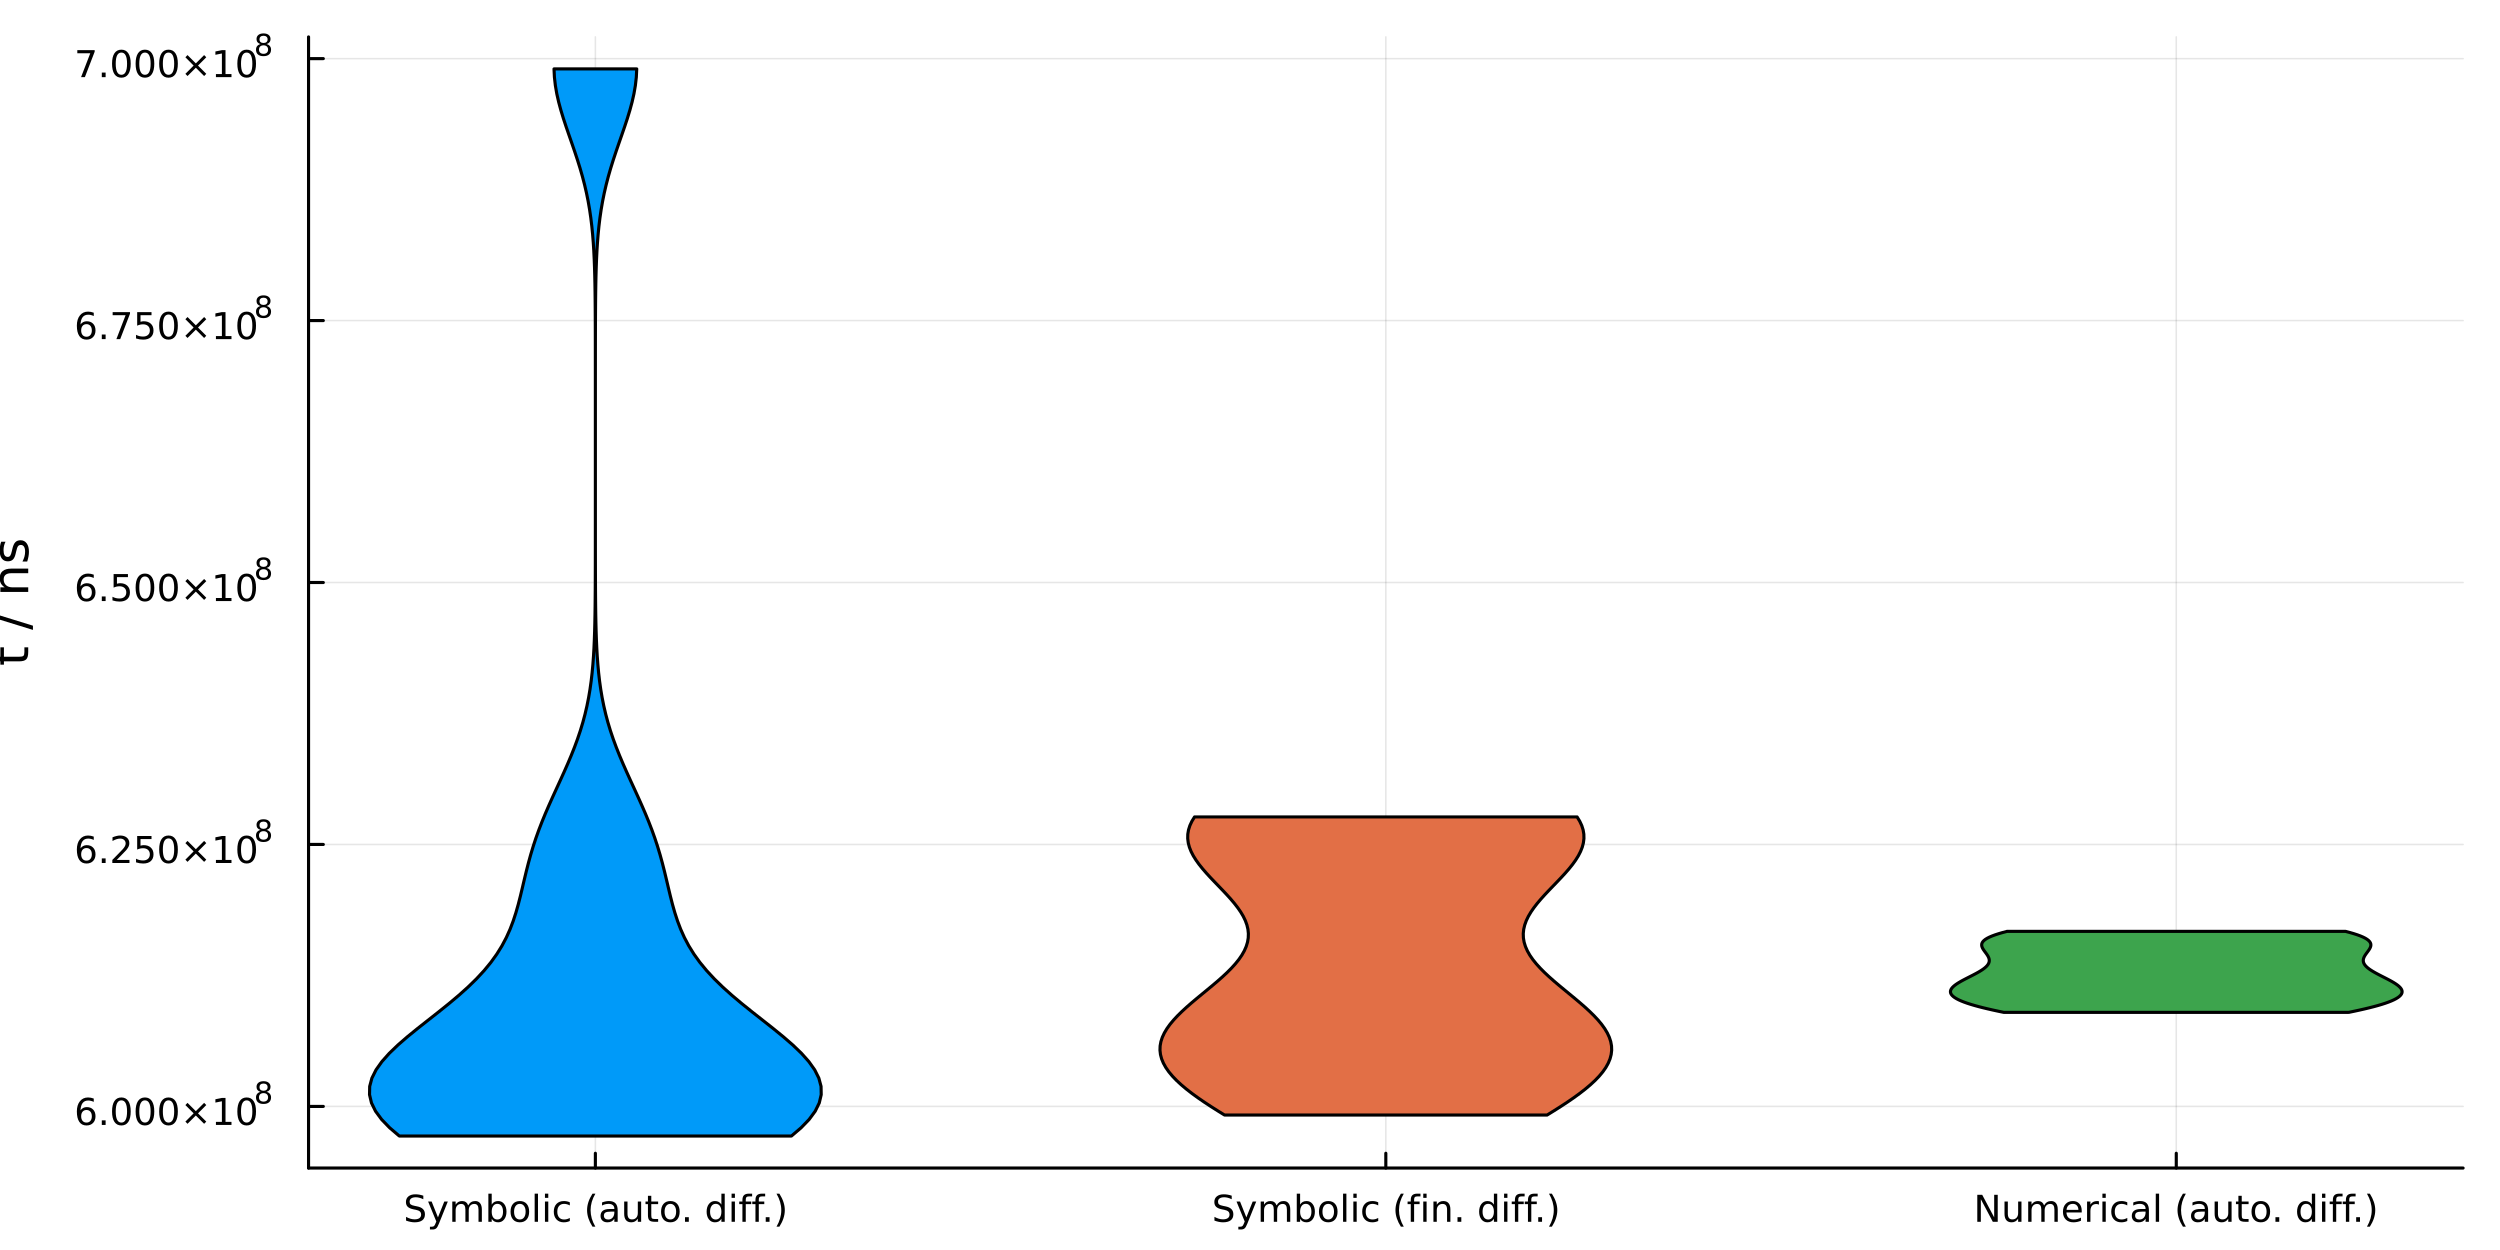 <?xml version="1.0" encoding="utf-8"?>
<svg xmlns="http://www.w3.org/2000/svg" xmlns:xlink="http://www.w3.org/1999/xlink" width="800" height="400" viewBox="0 0 3200 1600">
<rect x="0" y="0" width="3200" height="1600" fill="#333333" stroke="none"/>
<defs>
  <clipPath id="clip640">
    <rect x="0" y="0" width="3200" height="1600"/>
  </clipPath>
</defs>
<path clip-path="url(#clip640)" d="M0 1600 L3200 1600 L3200 0 L0 0  Z" fill="#ffffff" fill-rule="evenodd" fill-opacity="1"/>
<defs>
  <clipPath id="clip641">
    <rect x="640" y="0" width="2241" height="1600"/>
  </clipPath>
</defs>
<path clip-path="url(#clip640)" d="M394.944 1495.09 L3152.76 1495.09 L3152.76 47.244 L394.944 47.244  Z" fill="#ffffff" fill-rule="evenodd" fill-opacity="1"/>
<defs>
  <clipPath id="clip642">
    <rect x="394" y="47" width="2759" height="1449"/>
  </clipPath>
</defs>
<polyline clip-path="url(#clip642)" style="stroke:#000000; stroke-linecap:round; stroke-linejoin:round; stroke-width:2; stroke-opacity:0.1; fill:none" points="762.074,1495.09 762.074,47.244 "/>
<polyline clip-path="url(#clip642)" style="stroke:#000000; stroke-linecap:round; stroke-linejoin:round; stroke-width:2; stroke-opacity:0.1; fill:none" points="1773.85,1495.09 1773.85,47.244 "/>
<polyline clip-path="url(#clip642)" style="stroke:#000000; stroke-linecap:round; stroke-linejoin:round; stroke-width:2; stroke-opacity:0.1; fill:none" points="2785.63,1495.09 2785.63,47.244 "/>
<polyline clip-path="url(#clip642)" style="stroke:#000000; stroke-linecap:round; stroke-linejoin:round; stroke-width:2; stroke-opacity:0.1; fill:none" points="394.944,1416.21 3152.76,1416.21 "/>
<polyline clip-path="url(#clip642)" style="stroke:#000000; stroke-linecap:round; stroke-linejoin:round; stroke-width:2; stroke-opacity:0.1; fill:none" points="394.944,1080.91 3152.76,1080.91 "/>
<polyline clip-path="url(#clip642)" style="stroke:#000000; stroke-linecap:round; stroke-linejoin:round; stroke-width:2; stroke-opacity:0.1; fill:none" points="394.944,745.622 3152.76,745.622 "/>
<polyline clip-path="url(#clip642)" style="stroke:#000000; stroke-linecap:round; stroke-linejoin:round; stroke-width:2; stroke-opacity:0.1; fill:none" points="394.944,410.331 3152.76,410.331 "/>
<polyline clip-path="url(#clip642)" style="stroke:#000000; stroke-linecap:round; stroke-linejoin:round; stroke-width:2; stroke-opacity:0.1; fill:none" points="394.944,75.04 3152.76,75.04 "/>
<polyline clip-path="url(#clip640)" style="stroke:#000000; stroke-linecap:round; stroke-linejoin:round; stroke-width:4; stroke-opacity:1; fill:none" points="394.944,1495.09 3152.76,1495.09 "/>
<polyline clip-path="url(#clip640)" style="stroke:#000000; stroke-linecap:round; stroke-linejoin:round; stroke-width:4; stroke-opacity:1; fill:none" points="762.074,1495.09 762.074,1476.19 "/>
<polyline clip-path="url(#clip640)" style="stroke:#000000; stroke-linecap:round; stroke-linejoin:round; stroke-width:4; stroke-opacity:1; fill:none" points="1773.85,1495.09 1773.85,1476.19 "/>
<polyline clip-path="url(#clip640)" style="stroke:#000000; stroke-linecap:round; stroke-linejoin:round; stroke-width:4; stroke-opacity:1; fill:none" points="2785.63,1495.09 2785.63,1476.19 "/>
<path clip-path="url(#clip640)" d="M541.843 1530.46 L541.843 1535.02 Q539.181 1533.75 536.82 1533.12 Q534.459 1532.5 532.26 1532.5 Q528.441 1532.5 526.357 1533.98 Q524.297 1535.46 524.297 1538.19 Q524.297 1540.49 525.663 1541.67 Q527.052 1542.82 530.894 1543.54 L533.719 1544.12 Q538.95 1545.11 541.427 1547.64 Q543.927 1550.14 543.927 1554.35 Q543.927 1559.37 540.547 1561.97 Q537.191 1564.56 530.686 1564.56 Q528.232 1564.56 525.455 1564 Q522.7 1563.45 519.737 1562.36 L519.737 1557.55 Q522.584 1559.14 525.316 1559.95 Q528.047 1560.76 530.686 1560.76 Q534.691 1560.76 536.867 1559.19 Q539.043 1557.61 539.043 1554.7 Q539.043 1552.15 537.469 1550.72 Q535.918 1549.28 532.353 1548.56 L529.506 1548.01 Q524.274 1546.97 521.936 1544.74 Q519.598 1542.52 519.598 1538.56 Q519.598 1533.98 522.816 1531.34 Q526.057 1528.7 531.728 1528.7 Q534.158 1528.7 536.681 1529.14 Q539.205 1529.58 541.843 1530.46 Z" fill="#000000" fill-rule="nonzero" fill-opacity="1" /><path clip-path="url(#clip640)" d="M561.82 1566.3 Q560.015 1570.92 558.302 1572.34 Q556.589 1573.75 553.718 1573.75 L550.316 1573.75 L550.316 1570.18 L552.816 1570.18 Q554.575 1570.18 555.547 1569.35 Q556.519 1568.52 557.7 1565.42 L558.464 1563.47 L547.978 1537.96 L552.492 1537.96 L560.593 1558.24 L568.695 1537.96 L573.209 1537.96 L561.82 1566.3 Z" fill="#000000" fill-rule="nonzero" fill-opacity="1" /><path clip-path="url(#clip640)" d="M599.274 1542.94 Q600.871 1540.07 603.093 1538.7 Q605.315 1537.34 608.325 1537.34 Q612.376 1537.34 614.575 1540.18 Q616.774 1543.01 616.774 1548.24 L616.774 1563.89 L612.491 1563.89 L612.491 1548.38 Q612.491 1544.65 611.172 1542.85 Q609.852 1541.04 607.144 1541.04 Q603.834 1541.04 601.913 1543.24 Q599.991 1545.44 599.991 1549.24 L599.991 1563.89 L595.709 1563.89 L595.709 1548.38 Q595.709 1544.63 594.389 1542.85 Q593.07 1541.04 590.315 1541.04 Q587.052 1541.04 585.13 1543.26 Q583.209 1545.46 583.209 1549.24 L583.209 1563.89 L578.927 1563.89 L578.927 1537.96 L583.209 1537.96 L583.209 1541.99 Q584.667 1539.61 586.704 1538.47 Q588.741 1537.34 591.542 1537.34 Q594.366 1537.34 596.334 1538.77 Q598.325 1540.21 599.274 1542.94 Z" fill="#000000" fill-rule="nonzero" fill-opacity="1" /><path clip-path="url(#clip640)" d="M643.88 1550.95 Q643.88 1546.25 641.936 1543.59 Q640.014 1540.9 636.635 1540.9 Q633.255 1540.9 631.311 1543.59 Q629.389 1546.25 629.389 1550.95 Q629.389 1555.65 631.311 1558.33 Q633.255 1560.99 636.635 1560.99 Q640.014 1560.99 641.936 1558.33 Q643.88 1555.65 643.88 1550.95 M629.389 1541.9 Q630.732 1539.58 632.769 1538.47 Q634.829 1537.34 637.676 1537.34 Q642.399 1537.34 645.338 1541.09 Q648.301 1544.84 648.301 1550.95 Q648.301 1557.06 645.338 1560.81 Q642.399 1564.56 637.676 1564.56 Q634.829 1564.56 632.769 1563.45 Q630.732 1562.31 629.389 1560 L629.389 1563.89 L625.107 1563.89 L625.107 1527.87 L629.389 1527.87 L629.389 1541.9 Z" fill="#000000" fill-rule="nonzero" fill-opacity="1" /><path clip-path="url(#clip640)" d="M665.408 1540.95 Q661.982 1540.95 659.991 1543.63 Q658 1546.3 658 1550.95 Q658 1555.6 659.968 1558.29 Q661.959 1560.95 665.408 1560.95 Q668.81 1560.95 670.801 1558.26 Q672.792 1555.58 672.792 1550.95 Q672.792 1546.34 670.801 1543.66 Q668.81 1540.95 665.408 1540.95 M665.408 1537.34 Q670.963 1537.34 674.134 1540.95 Q677.306 1544.56 677.306 1550.95 Q677.306 1557.31 674.134 1560.95 Q670.963 1564.56 665.408 1564.56 Q659.829 1564.56 656.658 1560.95 Q653.51 1557.31 653.51 1550.95 Q653.51 1544.56 656.658 1540.95 Q659.829 1537.34 665.408 1537.34 Z" fill="#000000" fill-rule="nonzero" fill-opacity="1" /><path clip-path="url(#clip640)" d="M684.366 1527.87 L688.625 1527.87 L688.625 1563.89 L684.366 1563.89 L684.366 1527.87 Z" fill="#000000" fill-rule="nonzero" fill-opacity="1" /><path clip-path="url(#clip640)" d="M697.537 1537.96 L701.796 1537.96 L701.796 1563.89 L697.537 1563.89 L697.537 1537.96 M697.537 1527.87 L701.796 1527.87 L701.796 1533.26 L697.537 1533.26 L697.537 1527.87 Z" fill="#000000" fill-rule="nonzero" fill-opacity="1" /><path clip-path="url(#clip640)" d="M729.366 1538.96 L729.366 1542.94 Q727.56 1541.94 725.731 1541.46 Q723.926 1540.95 722.074 1540.95 Q717.931 1540.95 715.639 1543.59 Q713.347 1546.2 713.347 1550.95 Q713.347 1555.69 715.639 1558.33 Q717.931 1560.95 722.074 1560.95 Q723.926 1560.95 725.731 1560.46 Q727.56 1559.95 729.366 1558.96 L729.366 1562.89 Q727.583 1563.73 725.662 1564.14 Q723.764 1564.56 721.611 1564.56 Q715.755 1564.56 712.306 1560.88 Q708.856 1557.2 708.856 1550.95 Q708.856 1544.61 712.329 1540.97 Q715.824 1537.34 721.889 1537.34 Q723.856 1537.34 725.731 1537.75 Q727.606 1538.15 729.366 1538.96 Z" fill="#000000" fill-rule="nonzero" fill-opacity="1" /><path clip-path="url(#clip640)" d="M762.074 1527.92 Q758.972 1533.24 757.467 1538.45 Q755.963 1543.66 755.963 1549 Q755.963 1554.35 757.467 1559.61 Q758.995 1564.84 762.074 1570.14 L758.37 1570.14 Q754.898 1564.7 753.162 1559.44 Q751.449 1554.19 751.449 1549 Q751.449 1543.84 753.162 1538.61 Q754.875 1533.38 758.37 1527.92 L762.074 1527.92 Z" fill="#000000" fill-rule="nonzero" fill-opacity="1" /><path clip-path="url(#clip640)" d="M782.12 1550.86 Q776.958 1550.86 774.967 1552.04 Q772.977 1553.22 772.977 1556.06 Q772.977 1558.33 774.458 1559.67 Q775.963 1560.99 778.532 1560.99 Q782.074 1560.99 784.203 1558.49 Q786.356 1555.97 786.356 1551.8 L786.356 1550.86 L782.12 1550.86 M790.615 1549.1 L790.615 1563.89 L786.356 1563.89 L786.356 1559.95 Q784.898 1562.31 782.722 1563.45 Q780.546 1564.56 777.398 1564.56 Q773.416 1564.56 771.055 1562.34 Q768.717 1560.09 768.717 1556.34 Q768.717 1551.97 771.634 1549.74 Q774.574 1547.52 780.384 1547.52 L786.356 1547.52 L786.356 1547.11 Q786.356 1544.17 784.412 1542.57 Q782.49 1540.95 778.995 1540.95 Q776.773 1540.95 774.666 1541.48 Q772.56 1542.01 770.615 1543.08 L770.615 1539.14 Q772.953 1538.24 775.152 1537.8 Q777.351 1537.34 779.435 1537.34 Q785.06 1537.34 787.838 1540.25 Q790.615 1543.17 790.615 1549.1 Z" fill="#000000" fill-rule="nonzero" fill-opacity="1" /><path clip-path="url(#clip640)" d="M798.949 1553.66 L798.949 1537.96 L803.208 1537.96 L803.208 1553.49 Q803.208 1557.17 804.643 1559.03 Q806.078 1560.86 808.949 1560.86 Q812.398 1560.86 814.388 1558.66 Q816.402 1556.46 816.402 1552.66 L816.402 1537.96 L820.661 1537.96 L820.661 1563.89 L816.402 1563.89 L816.402 1559.91 Q814.851 1562.27 812.791 1563.42 Q810.754 1564.56 808.046 1564.56 Q803.578 1564.56 801.263 1561.78 Q798.949 1559 798.949 1553.66 M809.666 1537.34 L809.666 1537.34 Z" fill="#000000" fill-rule="nonzero" fill-opacity="1" /><path clip-path="url(#clip640)" d="M833.647 1530.6 L833.647 1537.96 L842.421 1537.96 L842.421 1541.27 L833.647 1541.27 L833.647 1555.35 Q833.647 1558.52 834.504 1559.42 Q835.384 1560.32 838.046 1560.32 L842.421 1560.32 L842.421 1563.89 L838.046 1563.89 Q833.115 1563.89 831.24 1562.06 Q829.365 1560.21 829.365 1555.35 L829.365 1541.27 L826.24 1541.27 L826.24 1537.96 L829.365 1537.96 L829.365 1530.6 L833.647 1530.6 Z" fill="#000000" fill-rule="nonzero" fill-opacity="1" /><path clip-path="url(#clip640)" d="M858.069 1540.95 Q854.643 1540.95 852.652 1543.63 Q850.661 1546.3 850.661 1550.95 Q850.661 1555.6 852.629 1558.29 Q854.62 1560.95 858.069 1560.95 Q861.471 1560.95 863.462 1558.26 Q865.453 1555.58 865.453 1550.95 Q865.453 1546.34 863.462 1543.66 Q861.471 1540.95 858.069 1540.95 M858.069 1537.34 Q863.624 1537.34 866.795 1540.95 Q869.967 1544.56 869.967 1550.95 Q869.967 1557.31 866.795 1560.95 Q863.624 1564.56 858.069 1564.56 Q852.49 1564.56 849.319 1560.95 Q846.171 1557.31 846.171 1550.95 Q846.171 1544.56 849.319 1540.95 Q852.49 1537.34 858.069 1537.34 Z" fill="#000000" fill-rule="nonzero" fill-opacity="1" /><path clip-path="url(#clip640)" d="M876.795 1558.01 L881.68 1558.01 L881.68 1563.89 L876.795 1563.89 L876.795 1558.01 Z" fill="#000000" fill-rule="nonzero" fill-opacity="1" /><path clip-path="url(#clip640)" d="M923.392 1541.9 L923.392 1527.87 L927.652 1527.87 L927.652 1563.89 L923.392 1563.89 L923.392 1560 Q922.05 1562.31 919.99 1563.45 Q917.953 1564.56 915.082 1564.56 Q910.383 1564.56 907.42 1560.81 Q904.48 1557.06 904.48 1550.95 Q904.48 1544.84 907.42 1541.09 Q910.383 1537.34 915.082 1537.34 Q917.953 1537.34 919.99 1538.47 Q922.05 1539.58 923.392 1541.9 M908.879 1550.95 Q908.879 1555.65 910.8 1558.33 Q912.744 1560.99 916.124 1560.99 Q919.503 1560.99 921.448 1558.33 Q923.392 1555.65 923.392 1550.95 Q923.392 1546.25 921.448 1543.59 Q919.503 1540.9 916.124 1540.9 Q912.744 1540.9 910.8 1543.59 Q908.879 1546.25 908.879 1550.95 Z" fill="#000000" fill-rule="nonzero" fill-opacity="1" /><path clip-path="url(#clip640)" d="M936.425 1537.96 L940.684 1537.96 L940.684 1563.89 L936.425 1563.89 L936.425 1537.96 M936.425 1527.87 L940.684 1527.87 L940.684 1533.26 L936.425 1533.26 L936.425 1527.87 Z" fill="#000000" fill-rule="nonzero" fill-opacity="1" /><path clip-path="url(#clip640)" d="M962.721 1527.87 L962.721 1531.41 L958.647 1531.41 Q956.355 1531.41 955.452 1532.34 Q954.573 1533.26 954.573 1535.67 L954.573 1537.96 L961.587 1537.96 L961.587 1541.27 L954.573 1541.27 L954.573 1563.89 L950.29 1563.89 L950.29 1541.27 L946.216 1541.27 L946.216 1537.96 L950.29 1537.96 L950.29 1536.16 Q950.29 1531.83 952.304 1529.86 Q954.318 1527.87 958.693 1527.87 L962.721 1527.87 Z" fill="#000000" fill-rule="nonzero" fill-opacity="1" /><path clip-path="url(#clip640)" d="M979.411 1527.87 L979.411 1531.41 L975.337 1531.41 Q973.045 1531.41 972.142 1532.34 Q971.262 1533.26 971.262 1535.67 L971.262 1537.96 L978.276 1537.96 L978.276 1541.27 L971.262 1541.27 L971.262 1563.89 L966.98 1563.89 L966.98 1541.27 L962.906 1541.27 L962.906 1537.96 L966.98 1537.96 L966.98 1536.16 Q966.98 1531.83 968.994 1529.86 Q971.008 1527.87 975.383 1527.87 L979.411 1527.87 Z" fill="#000000" fill-rule="nonzero" fill-opacity="1" /><path clip-path="url(#clip640)" d="M980.128 1558.01 L985.012 1558.01 L985.012 1563.89 L980.128 1563.89 L980.128 1558.01 Z" fill="#000000" fill-rule="nonzero" fill-opacity="1" /><path clip-path="url(#clip640)" d="M993.924 1527.92 L997.628 1527.92 Q1001.1 1533.38 1002.81 1538.61 Q1004.55 1543.84 1004.55 1549 Q1004.55 1554.19 1002.81 1559.44 Q1001.1 1564.7 997.628 1570.14 L993.924 1570.14 Q997.003 1564.84 998.508 1559.61 Q1000.04 1554.35 1000.04 1549 Q1000.04 1543.66 998.508 1538.45 Q997.003 1533.24 993.924 1527.92 Z" fill="#000000" fill-rule="nonzero" fill-opacity="1" /><path clip-path="url(#clip640)" d="M1576.59 1530.46 L1576.59 1535.02 Q1573.93 1533.75 1571.57 1533.12 Q1569.21 1532.5 1567.01 1532.5 Q1563.19 1532.5 1561.11 1533.98 Q1559.05 1535.46 1559.05 1538.19 Q1559.05 1540.49 1560.41 1541.67 Q1561.8 1542.82 1565.64 1543.54 L1568.47 1544.12 Q1573.7 1545.11 1576.18 1547.64 Q1578.68 1550.14 1578.68 1554.35 Q1578.68 1559.37 1575.3 1561.97 Q1571.94 1564.56 1565.44 1564.56 Q1562.98 1564.56 1560.21 1564 Q1557.45 1563.45 1554.49 1562.36 L1554.49 1557.55 Q1557.33 1559.14 1560.07 1559.95 Q1562.8 1560.76 1565.44 1560.76 Q1569.44 1560.76 1571.62 1559.19 Q1573.79 1557.61 1573.79 1554.7 Q1573.79 1552.15 1572.22 1550.72 Q1570.67 1549.28 1567.1 1548.56 L1564.26 1548.01 Q1559.02 1546.97 1556.69 1544.74 Q1554.35 1542.52 1554.35 1538.56 Q1554.35 1533.98 1557.57 1531.34 Q1560.81 1528.7 1566.48 1528.7 Q1568.91 1528.7 1571.43 1529.14 Q1573.96 1529.58 1576.59 1530.46 Z" fill="#000000" fill-rule="nonzero" fill-opacity="1" /><path clip-path="url(#clip640)" d="M1596.57 1566.3 Q1594.77 1570.92 1593.05 1572.34 Q1591.34 1573.75 1588.47 1573.75 L1585.07 1573.75 L1585.07 1570.18 L1587.57 1570.18 Q1589.33 1570.18 1590.3 1569.35 Q1591.27 1568.52 1592.45 1565.42 L1593.21 1563.47 L1582.73 1537.96 L1587.24 1537.96 L1595.34 1558.24 L1603.45 1537.96 L1607.96 1537.96 L1596.57 1566.3 Z" fill="#000000" fill-rule="nonzero" fill-opacity="1" /><path clip-path="url(#clip640)" d="M1634.02 1542.94 Q1635.62 1540.07 1637.84 1538.7 Q1640.07 1537.34 1643.08 1537.34 Q1647.13 1537.34 1649.32 1540.18 Q1651.52 1543.01 1651.52 1548.24 L1651.52 1563.89 L1647.24 1563.89 L1647.24 1548.38 Q1647.24 1544.65 1645.92 1542.85 Q1644.6 1541.04 1641.89 1541.04 Q1638.58 1541.04 1636.66 1543.24 Q1634.74 1545.44 1634.74 1549.24 L1634.74 1563.89 L1630.46 1563.89 L1630.46 1548.38 Q1630.46 1544.63 1629.14 1542.85 Q1627.82 1541.04 1625.07 1541.04 Q1621.8 1541.04 1619.88 1543.26 Q1617.96 1545.46 1617.96 1549.24 L1617.96 1563.89 L1613.68 1563.89 L1613.68 1537.96 L1617.96 1537.96 L1617.96 1541.99 Q1619.42 1539.61 1621.45 1538.47 Q1623.49 1537.34 1626.29 1537.34 Q1629.12 1537.34 1631.08 1538.77 Q1633.08 1540.21 1634.02 1542.94 Z" fill="#000000" fill-rule="nonzero" fill-opacity="1" /><path clip-path="url(#clip640)" d="M1678.63 1550.95 Q1678.63 1546.25 1676.69 1543.59 Q1674.76 1540.9 1671.39 1540.9 Q1668.01 1540.9 1666.06 1543.59 Q1664.14 1546.25 1664.14 1550.95 Q1664.14 1555.65 1666.06 1558.33 Q1668.01 1560.99 1671.39 1560.99 Q1674.76 1560.99 1676.69 1558.33 Q1678.63 1555.65 1678.63 1550.95 M1664.14 1541.9 Q1665.48 1539.58 1667.52 1538.47 Q1669.58 1537.34 1672.43 1537.34 Q1677.15 1537.34 1680.09 1541.09 Q1683.05 1544.84 1683.05 1550.95 Q1683.05 1557.06 1680.09 1560.81 Q1677.15 1564.56 1672.43 1564.56 Q1669.58 1564.56 1667.52 1563.45 Q1665.48 1562.31 1664.14 1560 L1664.14 1563.89 L1659.86 1563.89 L1659.86 1527.87 L1664.14 1527.87 L1664.14 1541.9 Z" fill="#000000" fill-rule="nonzero" fill-opacity="1" /><path clip-path="url(#clip640)" d="M1700.16 1540.95 Q1696.73 1540.95 1694.74 1543.63 Q1692.75 1546.3 1692.75 1550.95 Q1692.75 1555.6 1694.72 1558.29 Q1696.71 1560.95 1700.16 1560.95 Q1703.56 1560.95 1705.55 1558.26 Q1707.54 1555.58 1707.54 1550.95 Q1707.54 1546.34 1705.55 1543.66 Q1703.56 1540.95 1700.16 1540.95 M1700.16 1537.34 Q1705.71 1537.34 1708.88 1540.95 Q1712.06 1544.56 1712.06 1550.95 Q1712.06 1557.31 1708.88 1560.95 Q1705.71 1564.56 1700.16 1564.56 Q1694.58 1564.56 1691.41 1560.95 Q1688.26 1557.31 1688.26 1550.95 Q1688.26 1544.56 1691.41 1540.95 Q1694.58 1537.34 1700.16 1537.34 Z" fill="#000000" fill-rule="nonzero" fill-opacity="1" /><path clip-path="url(#clip640)" d="M1719.12 1527.87 L1723.38 1527.87 L1723.38 1563.89 L1719.12 1563.89 L1719.12 1527.87 Z" fill="#000000" fill-rule="nonzero" fill-opacity="1" /><path clip-path="url(#clip640)" d="M1732.29 1537.96 L1736.55 1537.96 L1736.55 1563.89 L1732.29 1563.89 L1732.29 1537.96 M1732.29 1527.87 L1736.55 1527.87 L1736.55 1533.26 L1732.29 1533.26 L1732.29 1527.87 Z" fill="#000000" fill-rule="nonzero" fill-opacity="1" /><path clip-path="url(#clip640)" d="M1764.12 1538.96 L1764.12 1542.94 Q1762.31 1541.94 1760.48 1541.46 Q1758.68 1540.95 1756.82 1540.95 Q1752.68 1540.95 1750.39 1543.59 Q1748.1 1546.2 1748.1 1550.95 Q1748.1 1555.69 1750.39 1558.33 Q1752.68 1560.95 1756.82 1560.95 Q1758.68 1560.95 1760.48 1560.46 Q1762.31 1559.95 1764.12 1558.96 L1764.12 1562.89 Q1762.33 1563.73 1760.41 1564.14 Q1758.51 1564.56 1756.36 1564.56 Q1750.5 1564.56 1747.06 1560.88 Q1743.61 1557.2 1743.61 1550.95 Q1743.61 1544.61 1747.08 1540.97 Q1750.57 1537.34 1756.64 1537.34 Q1758.61 1537.34 1760.48 1537.75 Q1762.36 1538.15 1764.12 1538.96 Z" fill="#000000" fill-rule="nonzero" fill-opacity="1" /><path clip-path="url(#clip640)" d="M1796.82 1527.92 Q1793.72 1533.24 1792.22 1538.45 Q1790.71 1543.66 1790.71 1549 Q1790.71 1554.35 1792.22 1559.61 Q1793.75 1564.84 1796.82 1570.14 L1793.12 1570.14 Q1789.65 1564.7 1787.91 1559.44 Q1786.2 1554.19 1786.2 1549 Q1786.2 1543.84 1787.91 1538.61 Q1789.63 1533.38 1793.12 1527.92 L1796.82 1527.92 Z" fill="#000000" fill-rule="nonzero" fill-opacity="1" /><path clip-path="url(#clip640)" d="M1818.21 1527.87 L1818.21 1531.41 L1814.14 1531.41 Q1811.85 1531.41 1810.94 1532.34 Q1810.06 1533.26 1810.06 1535.67 L1810.06 1537.96 L1817.08 1537.96 L1817.08 1541.27 L1810.06 1541.27 L1810.06 1563.89 L1805.78 1563.89 L1805.78 1541.27 L1801.71 1541.27 L1801.71 1537.96 L1805.78 1537.96 L1805.78 1536.16 Q1805.78 1531.83 1807.8 1529.86 Q1809.81 1527.87 1814.19 1527.87 L1818.21 1527.87 Z" fill="#000000" fill-rule="nonzero" fill-opacity="1" /><path clip-path="url(#clip640)" d="M1821.78 1537.96 L1826.04 1537.96 L1826.04 1563.89 L1821.78 1563.89 L1821.78 1537.96 M1821.78 1527.87 L1826.04 1527.87 L1826.04 1533.26 L1821.78 1533.26 L1821.78 1527.87 Z" fill="#000000" fill-rule="nonzero" fill-opacity="1" /><path clip-path="url(#clip640)" d="M1856.5 1548.24 L1856.5 1563.89 L1852.24 1563.89 L1852.24 1548.38 Q1852.24 1544.7 1850.81 1542.87 Q1849.37 1541.04 1846.5 1541.04 Q1843.05 1541.04 1841.06 1543.24 Q1839.07 1545.44 1839.07 1549.24 L1839.07 1563.89 L1834.79 1563.89 L1834.79 1537.96 L1839.07 1537.96 L1839.07 1541.99 Q1840.6 1539.65 1842.66 1538.49 Q1844.74 1537.34 1847.45 1537.34 Q1851.92 1537.34 1854.21 1540.11 Q1856.5 1542.87 1856.5 1548.24 Z" fill="#000000" fill-rule="nonzero" fill-opacity="1" /><path clip-path="url(#clip640)" d="M1865.6 1558.01 L1870.48 1558.01 L1870.48 1563.89 L1865.6 1563.89 L1865.6 1558.01 Z" fill="#000000" fill-rule="nonzero" fill-opacity="1" /><path clip-path="url(#clip640)" d="M1912.19 1541.9 L1912.19 1527.87 L1916.45 1527.87 L1916.45 1563.89 L1912.19 1563.89 L1912.19 1560 Q1910.85 1562.31 1908.79 1563.45 Q1906.75 1564.56 1903.88 1564.56 Q1899.18 1564.56 1896.22 1560.81 Q1893.28 1557.06 1893.28 1550.95 Q1893.28 1544.84 1896.22 1541.09 Q1899.18 1537.34 1903.88 1537.34 Q1906.75 1537.34 1908.79 1538.47 Q1910.85 1539.58 1912.19 1541.9 M1897.68 1550.95 Q1897.68 1555.65 1899.6 1558.33 Q1901.55 1560.99 1904.93 1560.99 Q1908.31 1560.99 1910.25 1558.33 Q1912.19 1555.65 1912.19 1550.95 Q1912.19 1546.25 1910.25 1543.59 Q1908.31 1540.9 1904.93 1540.9 Q1901.55 1540.9 1899.6 1543.59 Q1897.68 1546.25 1897.68 1550.95 Z" fill="#000000" fill-rule="nonzero" fill-opacity="1" /><path clip-path="url(#clip640)" d="M1925.23 1537.96 L1929.49 1537.96 L1929.49 1563.89 L1925.23 1563.89 L1925.23 1537.96 M1925.23 1527.87 L1929.49 1527.87 L1929.49 1533.26 L1925.23 1533.26 L1925.23 1527.87 Z" fill="#000000" fill-rule="nonzero" fill-opacity="1" /><path clip-path="url(#clip640)" d="M1951.52 1527.87 L1951.52 1531.41 L1947.45 1531.41 Q1945.16 1531.41 1944.25 1532.34 Q1943.37 1533.26 1943.37 1535.67 L1943.37 1537.96 L1950.39 1537.96 L1950.39 1541.27 L1943.37 1541.27 L1943.37 1563.89 L1939.09 1563.89 L1939.09 1541.27 L1935.02 1541.27 L1935.02 1537.96 L1939.09 1537.96 L1939.09 1536.16 Q1939.09 1531.83 1941.11 1529.86 Q1943.12 1527.87 1947.49 1527.87 L1951.52 1527.87 Z" fill="#000000" fill-rule="nonzero" fill-opacity="1" /><path clip-path="url(#clip640)" d="M1968.21 1527.87 L1968.21 1531.41 L1964.14 1531.41 Q1961.85 1531.41 1960.94 1532.34 Q1960.06 1533.26 1960.06 1535.67 L1960.06 1537.96 L1967.08 1537.96 L1967.08 1541.27 L1960.06 1541.27 L1960.06 1563.89 L1955.78 1563.89 L1955.78 1541.27 L1951.71 1541.27 L1951.71 1537.96 L1955.78 1537.96 L1955.78 1536.16 Q1955.78 1531.83 1957.8 1529.86 Q1959.81 1527.87 1964.18 1527.87 L1968.21 1527.87 Z" fill="#000000" fill-rule="nonzero" fill-opacity="1" /><path clip-path="url(#clip640)" d="M1968.93 1558.01 L1973.81 1558.01 L1973.81 1563.89 L1968.93 1563.89 L1968.93 1558.01 Z" fill="#000000" fill-rule="nonzero" fill-opacity="1" /><path clip-path="url(#clip640)" d="M1982.73 1527.92 L1986.43 1527.92 Q1989.9 1533.38 1991.61 1538.61 Q1993.35 1543.84 1993.35 1549 Q1993.35 1554.19 1991.61 1559.44 Q1989.9 1564.7 1986.43 1570.14 L1982.73 1570.14 Q1985.8 1564.84 1987.31 1559.61 Q1988.84 1554.35 1988.84 1549 Q1988.84 1543.66 1987.31 1538.45 Q1985.8 1533.24 1982.73 1527.92 Z" fill="#000000" fill-rule="nonzero" fill-opacity="1" /><path clip-path="url(#clip640)" d="M2530.93 1529.33 L2537.22 1529.33 L2552.55 1558.24 L2552.55 1529.33 L2557.09 1529.33 L2557.09 1563.89 L2550.79 1563.89 L2535.47 1534.98 L2535.47 1563.89 L2530.93 1563.89 L2530.93 1529.33 Z" fill="#000000" fill-rule="nonzero" fill-opacity="1" /><path clip-path="url(#clip640)" d="M2565.77 1553.66 L2565.77 1537.96 L2570.03 1537.96 L2570.03 1553.49 Q2570.03 1557.17 2571.46 1559.03 Q2572.9 1560.86 2575.77 1560.86 Q2579.21 1560.86 2581.21 1558.66 Q2583.22 1556.46 2583.22 1552.66 L2583.22 1537.96 L2587.48 1537.96 L2587.48 1563.89 L2583.22 1563.89 L2583.22 1559.91 Q2581.67 1562.27 2579.61 1563.42 Q2577.57 1564.56 2574.86 1564.56 Q2570.4 1564.56 2568.08 1561.78 Q2565.77 1559 2565.77 1553.66 M2576.48 1537.34 L2576.48 1537.34 Z" fill="#000000" fill-rule="nonzero" fill-opacity="1" /><path clip-path="url(#clip640)" d="M2616.44 1542.94 Q2618.03 1540.07 2620.26 1538.7 Q2622.48 1537.34 2625.49 1537.34 Q2629.54 1537.34 2631.74 1540.18 Q2633.94 1543.01 2633.94 1548.24 L2633.94 1563.89 L2629.65 1563.89 L2629.65 1548.38 Q2629.65 1544.65 2628.33 1542.85 Q2627.02 1541.04 2624.31 1541.04 Q2621 1541.04 2619.08 1543.24 Q2617.15 1545.44 2617.15 1549.24 L2617.15 1563.89 L2612.87 1563.89 L2612.87 1548.38 Q2612.87 1544.63 2611.55 1542.85 Q2610.23 1541.04 2607.48 1541.04 Q2604.21 1541.04 2602.29 1543.26 Q2600.37 1545.46 2600.37 1549.24 L2600.37 1563.89 L2596.09 1563.89 L2596.09 1537.96 L2600.37 1537.96 L2600.37 1541.99 Q2601.83 1539.61 2603.87 1538.47 Q2605.9 1537.34 2608.71 1537.34 Q2611.53 1537.34 2613.5 1538.77 Q2615.49 1540.21 2616.44 1542.94 Z" fill="#000000" fill-rule="nonzero" fill-opacity="1" /><path clip-path="url(#clip640)" d="M2664.61 1549.86 L2664.61 1551.94 L2645.02 1551.94 Q2645.3 1556.34 2647.66 1558.66 Q2650.05 1560.95 2654.28 1560.95 Q2656.74 1560.95 2659.03 1560.35 Q2661.34 1559.74 2663.61 1558.54 L2663.61 1562.57 Q2661.32 1563.54 2658.91 1564.05 Q2656.51 1564.56 2654.03 1564.56 Q2647.83 1564.56 2644.19 1560.95 Q2640.58 1557.34 2640.58 1551.18 Q2640.58 1544.81 2644.01 1541.09 Q2647.46 1537.34 2653.29 1537.34 Q2658.52 1537.34 2661.55 1540.72 Q2664.61 1544.07 2664.61 1549.86 M2660.35 1548.61 Q2660.3 1545.11 2658.38 1543.03 Q2656.48 1540.95 2653.33 1540.95 Q2649.77 1540.95 2647.62 1542.96 Q2645.49 1544.98 2645.16 1548.63 L2660.35 1548.61 Z" fill="#000000" fill-rule="nonzero" fill-opacity="1" /><path clip-path="url(#clip640)" d="M2686.62 1541.94 Q2685.9 1541.53 2685.05 1541.34 Q2684.21 1541.13 2683.2 1541.13 Q2679.58 1541.13 2677.64 1543.49 Q2675.72 1545.83 2675.72 1550.23 L2675.72 1563.89 L2671.44 1563.89 L2671.44 1537.96 L2675.72 1537.96 L2675.72 1541.99 Q2677.06 1539.63 2679.21 1538.49 Q2681.37 1537.34 2684.45 1537.34 Q2684.89 1537.34 2685.42 1537.41 Q2685.95 1537.45 2686.6 1537.57 L2686.62 1541.94 Z" fill="#000000" fill-rule="nonzero" fill-opacity="1" /><path clip-path="url(#clip640)" d="M2691.09 1537.96 L2695.35 1537.96 L2695.35 1563.89 L2691.09 1563.89 L2691.09 1537.96 M2691.09 1527.87 L2695.35 1527.87 L2695.35 1533.26 L2691.09 1533.26 L2691.09 1527.87 Z" fill="#000000" fill-rule="nonzero" fill-opacity="1" /><path clip-path="url(#clip640)" d="M2722.92 1538.96 L2722.92 1542.94 Q2721.11 1541.94 2719.28 1541.46 Q2717.48 1540.95 2715.63 1540.95 Q2711.48 1540.95 2709.19 1543.59 Q2706.9 1546.2 2706.9 1550.95 Q2706.9 1555.69 2709.19 1558.33 Q2711.48 1560.95 2715.63 1560.95 Q2717.48 1560.95 2719.28 1560.46 Q2721.11 1559.95 2722.92 1558.96 L2722.92 1562.89 Q2721.14 1563.73 2719.21 1564.14 Q2717.32 1564.56 2715.16 1564.56 Q2709.31 1564.56 2705.86 1560.88 Q2702.41 1557.2 2702.41 1550.95 Q2702.41 1544.61 2705.88 1540.97 Q2709.38 1537.34 2715.44 1537.34 Q2717.41 1537.34 2719.28 1537.75 Q2721.16 1538.15 2722.92 1538.96 Z" fill="#000000" fill-rule="nonzero" fill-opacity="1" /><path clip-path="url(#clip640)" d="M2742.11 1550.86 Q2736.95 1550.86 2734.95 1552.04 Q2732.96 1553.22 2732.96 1556.06 Q2732.96 1558.33 2734.45 1559.67 Q2735.95 1560.99 2738.52 1560.99 Q2742.06 1560.99 2744.19 1558.49 Q2746.34 1555.97 2746.34 1551.8 L2746.34 1550.86 L2742.11 1550.86 M2750.6 1549.1 L2750.6 1563.89 L2746.34 1563.89 L2746.34 1559.95 Q2744.89 1562.31 2742.71 1563.45 Q2740.53 1564.56 2737.39 1564.56 Q2733.4 1564.56 2731.04 1562.34 Q2728.7 1560.09 2728.7 1556.34 Q2728.7 1551.97 2731.62 1549.74 Q2734.56 1547.52 2740.37 1547.52 L2746.34 1547.52 L2746.34 1547.11 Q2746.34 1544.17 2744.4 1542.57 Q2742.48 1540.95 2738.98 1540.95 Q2736.76 1540.95 2734.65 1541.48 Q2732.55 1542.01 2730.6 1543.08 L2730.6 1539.14 Q2732.94 1538.24 2735.14 1537.8 Q2737.34 1537.34 2739.42 1537.34 Q2745.05 1537.34 2747.83 1540.25 Q2750.6 1543.17 2750.6 1549.1 Z" fill="#000000" fill-rule="nonzero" fill-opacity="1" /><path clip-path="url(#clip640)" d="M2759.38 1527.87 L2763.64 1527.87 L2763.64 1563.89 L2759.38 1563.89 L2759.38 1527.87 Z" fill="#000000" fill-rule="nonzero" fill-opacity="1" /><path clip-path="url(#clip640)" d="M2797.85 1527.92 Q2794.75 1533.24 2793.24 1538.45 Q2791.74 1543.66 2791.74 1549 Q2791.74 1554.35 2793.24 1559.61 Q2794.77 1564.84 2797.85 1570.14 L2794.14 1570.14 Q2790.67 1564.7 2788.94 1559.44 Q2787.22 1554.19 2787.22 1549 Q2787.22 1543.84 2788.94 1538.61 Q2790.65 1533.38 2794.14 1527.92 L2797.85 1527.92 Z" fill="#000000" fill-rule="nonzero" fill-opacity="1" /><path clip-path="url(#clip640)" d="M2817.89 1550.86 Q2812.73 1550.86 2810.74 1552.04 Q2808.75 1553.22 2808.75 1556.06 Q2808.75 1558.33 2810.23 1559.67 Q2811.74 1560.99 2814.31 1560.99 Q2817.85 1560.99 2819.98 1558.49 Q2822.13 1555.97 2822.13 1551.8 L2822.13 1550.86 L2817.89 1550.86 M2826.39 1549.1 L2826.39 1563.89 L2822.13 1563.89 L2822.13 1559.95 Q2820.67 1562.31 2818.5 1563.45 Q2816.32 1564.56 2813.17 1564.56 Q2809.19 1564.56 2806.83 1562.34 Q2804.49 1560.09 2804.49 1556.34 Q2804.49 1551.97 2807.41 1549.74 Q2810.35 1547.52 2816.16 1547.52 L2822.13 1547.52 L2822.13 1547.11 Q2822.13 1544.17 2820.19 1542.57 Q2818.26 1540.95 2814.77 1540.95 Q2812.55 1540.95 2810.44 1541.48 Q2808.33 1542.01 2806.39 1543.08 L2806.39 1539.14 Q2808.73 1538.24 2810.93 1537.8 Q2813.13 1537.34 2815.21 1537.34 Q2820.83 1537.34 2823.61 1540.25 Q2826.39 1543.17 2826.39 1549.1 Z" fill="#000000" fill-rule="nonzero" fill-opacity="1" /><path clip-path="url(#clip640)" d="M2834.72 1553.66 L2834.72 1537.96 L2838.98 1537.96 L2838.98 1553.49 Q2838.98 1557.17 2840.42 1559.03 Q2841.85 1560.86 2844.72 1560.86 Q2848.17 1560.86 2850.16 1558.66 Q2852.18 1556.46 2852.18 1552.66 L2852.18 1537.96 L2856.44 1537.96 L2856.44 1563.89 L2852.18 1563.89 L2852.18 1559.91 Q2850.63 1562.27 2848.57 1563.42 Q2846.53 1564.56 2843.82 1564.56 Q2839.35 1564.56 2837.04 1561.78 Q2834.72 1559 2834.72 1553.66 M2845.44 1537.34 L2845.44 1537.34 Z" fill="#000000" fill-rule="nonzero" fill-opacity="1" /><path clip-path="url(#clip640)" d="M2869.42 1530.6 L2869.42 1537.96 L2878.19 1537.96 L2878.19 1541.27 L2869.42 1541.27 L2869.42 1555.35 Q2869.42 1558.52 2870.28 1559.42 Q2871.16 1560.32 2873.82 1560.32 L2878.19 1560.32 L2878.19 1563.89 L2873.82 1563.89 Q2868.89 1563.89 2867.01 1562.06 Q2865.14 1560.21 2865.14 1555.35 L2865.14 1541.27 L2862.01 1541.27 L2862.01 1537.96 L2865.14 1537.96 L2865.14 1530.6 L2869.42 1530.6 Z" fill="#000000" fill-rule="nonzero" fill-opacity="1" /><path clip-path="url(#clip640)" d="M2893.84 1540.95 Q2890.42 1540.95 2888.43 1543.63 Q2886.44 1546.3 2886.44 1550.95 Q2886.44 1555.6 2888.4 1558.29 Q2890.39 1560.95 2893.84 1560.95 Q2897.25 1560.95 2899.24 1558.26 Q2901.23 1555.58 2901.23 1550.95 Q2901.23 1546.34 2899.24 1543.66 Q2897.25 1540.95 2893.84 1540.95 M2893.84 1537.34 Q2899.4 1537.34 2902.57 1540.95 Q2905.74 1544.56 2905.74 1550.95 Q2905.74 1557.31 2902.57 1560.95 Q2899.4 1564.56 2893.84 1564.56 Q2888.26 1564.56 2885.09 1560.95 Q2881.94 1557.31 2881.94 1550.95 Q2881.94 1544.56 2885.09 1540.95 Q2888.26 1537.34 2893.84 1537.34 Z" fill="#000000" fill-rule="nonzero" fill-opacity="1" /><path clip-path="url(#clip640)" d="M2912.57 1558.01 L2917.45 1558.01 L2917.45 1563.89 L2912.57 1563.89 L2912.57 1558.01 Z" fill="#000000" fill-rule="nonzero" fill-opacity="1" /><path clip-path="url(#clip640)" d="M2959.17 1541.9 L2959.17 1527.87 L2963.43 1527.87 L2963.43 1563.89 L2959.17 1563.89 L2959.17 1560 Q2957.82 1562.31 2955.76 1563.45 Q2953.73 1564.56 2950.86 1564.56 Q2946.16 1564.56 2943.19 1560.81 Q2940.25 1557.06 2940.25 1550.95 Q2940.25 1544.84 2943.19 1541.09 Q2946.16 1537.34 2950.86 1537.34 Q2953.73 1537.34 2955.76 1538.47 Q2957.82 1539.58 2959.17 1541.9 M2944.65 1550.95 Q2944.65 1555.65 2946.57 1558.33 Q2948.52 1560.99 2951.9 1560.99 Q2955.28 1560.99 2957.22 1558.33 Q2959.17 1555.65 2959.17 1550.95 Q2959.17 1546.25 2957.22 1543.59 Q2955.28 1540.9 2951.9 1540.9 Q2948.52 1540.9 2946.57 1543.59 Q2944.65 1546.25 2944.65 1550.95 Z" fill="#000000" fill-rule="nonzero" fill-opacity="1" /><path clip-path="url(#clip640)" d="M2972.2 1537.96 L2976.46 1537.96 L2976.46 1563.89 L2972.2 1563.89 L2972.2 1537.96 M2972.2 1527.87 L2976.46 1527.87 L2976.46 1533.26 L2972.2 1533.26 L2972.2 1527.87 Z" fill="#000000" fill-rule="nonzero" fill-opacity="1" /><path clip-path="url(#clip640)" d="M2998.49 1527.87 L2998.49 1531.41 L2994.42 1531.41 Q2992.13 1531.41 2991.23 1532.34 Q2990.35 1533.26 2990.35 1535.67 L2990.35 1537.96 L2997.36 1537.96 L2997.36 1541.27 L2990.35 1541.27 L2990.35 1563.89 L2986.06 1563.89 L2986.06 1541.27 L2981.99 1541.27 L2981.99 1537.96 L2986.06 1537.96 L2986.06 1536.16 Q2986.06 1531.83 2988.08 1529.86 Q2990.09 1527.87 2994.47 1527.87 L2998.49 1527.87 Z" fill="#000000" fill-rule="nonzero" fill-opacity="1" /><path clip-path="url(#clip640)" d="M3015.18 1527.87 L3015.18 1531.41 L3011.11 1531.41 Q3008.82 1531.41 3007.92 1532.34 Q3007.04 1533.26 3007.04 1535.67 L3007.04 1537.96 L3014.05 1537.96 L3014.05 1541.27 L3007.04 1541.27 L3007.04 1563.89 L3002.75 1563.89 L3002.75 1541.27 L2998.68 1541.27 L2998.68 1537.96 L3002.75 1537.96 L3002.75 1536.16 Q3002.75 1531.83 3004.77 1529.86 Q3006.78 1527.87 3011.16 1527.87 L3015.18 1527.87 Z" fill="#000000" fill-rule="nonzero" fill-opacity="1" /><path clip-path="url(#clip640)" d="M3015.9 1558.01 L3020.79 1558.01 L3020.79 1563.89 L3015.9 1563.89 L3015.9 1558.01 Z" fill="#000000" fill-rule="nonzero" fill-opacity="1" /><path clip-path="url(#clip640)" d="M3029.7 1527.92 L3033.4 1527.92 Q3036.87 1533.38 3038.59 1538.61 Q3040.32 1543.84 3040.32 1549 Q3040.32 1554.19 3038.59 1559.44 Q3036.87 1564.7 3033.4 1570.14 L3029.7 1570.14 Q3032.78 1564.84 3034.28 1559.61 Q3035.81 1554.35 3035.81 1549 Q3035.81 1543.66 3034.28 1538.45 Q3032.78 1533.24 3029.7 1527.92 Z" fill="#000000" fill-rule="nonzero" fill-opacity="1" /><polyline clip-path="url(#clip640)" style="stroke:#000000; stroke-linecap:round; stroke-linejoin:round; stroke-width:4; stroke-opacity:1; fill:none" points="394.944,1495.09 394.944,47.244 "/>
<polyline clip-path="url(#clip640)" style="stroke:#000000; stroke-linecap:round; stroke-linejoin:round; stroke-width:4; stroke-opacity:1; fill:none" points="394.944,1416.21 413.841,1416.21 "/>
<polyline clip-path="url(#clip640)" style="stroke:#000000; stroke-linecap:round; stroke-linejoin:round; stroke-width:4; stroke-opacity:1; fill:none" points="394.944,1080.91 413.841,1080.91 "/>
<polyline clip-path="url(#clip640)" style="stroke:#000000; stroke-linecap:round; stroke-linejoin:round; stroke-width:4; stroke-opacity:1; fill:none" points="394.944,745.622 413.841,745.622 "/>
<polyline clip-path="url(#clip640)" style="stroke:#000000; stroke-linecap:round; stroke-linejoin:round; stroke-width:4; stroke-opacity:1; fill:none" points="394.944,410.331 413.841,410.331 "/>
<polyline clip-path="url(#clip640)" style="stroke:#000000; stroke-linecap:round; stroke-linejoin:round; stroke-width:4; stroke-opacity:1; fill:none" points="394.944,75.04 413.841,75.04 "/>
<path clip-path="url(#clip640)" d="M110.718 1420.79 Q107.57 1420.79 105.718 1422.94 Q103.889 1425.09 103.889 1428.84 Q103.889 1432.57 105.718 1434.75 Q107.57 1436.9 110.718 1436.9 Q113.866 1436.9 115.695 1434.75 Q117.547 1432.57 117.547 1428.84 Q117.547 1425.09 115.695 1422.94 Q113.866 1420.79 110.718 1420.79 M120 1406.14 L120 1410.4 Q118.241 1409.56 116.436 1409.12 Q114.653 1408.68 112.894 1408.68 Q108.264 1408.68 105.811 1411.81 Q103.38 1414.93 103.033 1421.25 Q104.399 1419.24 106.459 1418.17 Q108.519 1417.09 110.996 1417.09 Q116.204 1417.09 119.213 1420.26 Q122.246 1423.4 122.246 1428.84 Q122.246 1434.17 119.098 1437.39 Q115.95 1440.6 110.718 1440.6 Q104.723 1440.6 101.551 1436.02 Q98.38 1431.41 98.38 1422.69 Q98.38 1414.49 102.269 1409.63 Q106.158 1404.75 112.709 1404.75 Q114.468 1404.75 116.25 1405.09 Q118.056 1405.44 120 1406.14 Z" fill="#000000" fill-rule="nonzero" fill-opacity="1" /><path clip-path="url(#clip640)" d="M130.301 1434.05 L135.186 1434.05 L135.186 1439.93 L130.301 1439.93 L130.301 1434.05 Z" fill="#000000" fill-rule="nonzero" fill-opacity="1" /><path clip-path="url(#clip640)" d="M155.371 1408.45 Q151.76 1408.45 149.931 1412.02 Q148.125 1415.56 148.125 1422.69 Q148.125 1429.79 149.931 1433.36 Q151.76 1436.9 155.371 1436.9 Q159.005 1436.9 160.81 1433.36 Q162.639 1429.79 162.639 1422.69 Q162.639 1415.56 160.81 1412.02 Q159.005 1408.45 155.371 1408.45 M155.371 1404.75 Q161.181 1404.75 164.236 1409.35 Q167.315 1413.94 167.315 1422.69 Q167.315 1431.41 164.236 1436.02 Q161.181 1440.6 155.371 1440.6 Q149.56 1440.6 146.482 1436.02 Q143.426 1431.41 143.426 1422.69 Q143.426 1413.94 146.482 1409.35 Q149.56 1404.75 155.371 1404.75 Z" fill="#000000" fill-rule="nonzero" fill-opacity="1" /><path clip-path="url(#clip640)" d="M185.532 1408.45 Q181.921 1408.45 180.093 1412.02 Q178.287 1415.56 178.287 1422.69 Q178.287 1429.79 180.093 1433.36 Q181.921 1436.9 185.532 1436.9 Q189.167 1436.9 190.972 1433.36 Q192.801 1429.79 192.801 1422.69 Q192.801 1415.56 190.972 1412.02 Q189.167 1408.45 185.532 1408.45 M185.532 1404.75 Q191.343 1404.75 194.398 1409.35 Q197.477 1413.94 197.477 1422.69 Q197.477 1431.41 194.398 1436.02 Q191.343 1440.6 185.532 1440.6 Q179.722 1440.6 176.644 1436.02 Q173.588 1431.41 173.588 1422.69 Q173.588 1413.94 176.644 1409.35 Q179.722 1404.75 185.532 1404.75 Z" fill="#000000" fill-rule="nonzero" fill-opacity="1" /><path clip-path="url(#clip640)" d="M215.694 1408.45 Q212.083 1408.45 210.255 1412.02 Q208.449 1415.56 208.449 1422.69 Q208.449 1429.79 210.255 1433.36 Q212.083 1436.9 215.694 1436.9 Q219.329 1436.9 221.134 1433.36 Q222.963 1429.79 222.963 1422.69 Q222.963 1415.56 221.134 1412.02 Q219.329 1408.45 215.694 1408.45 M215.694 1404.75 Q221.504 1404.75 224.56 1409.35 Q227.639 1413.94 227.639 1422.69 Q227.639 1431.41 224.56 1436.02 Q221.504 1440.6 215.694 1440.6 Q209.884 1440.6 206.806 1436.02 Q203.75 1431.41 203.75 1422.69 Q203.75 1413.94 206.806 1409.35 Q209.884 1404.75 215.694 1404.75 Z" fill="#000000" fill-rule="nonzero" fill-opacity="1" /><path clip-path="url(#clip640)" d="M264.027 1414.47 L253.449 1425.09 L264.027 1435.67 L261.273 1438.47 L250.648 1427.85 L240.023 1438.47 L237.291 1435.67 L247.847 1425.09 L237.291 1414.47 L240.023 1411.67 L250.648 1422.29 L261.273 1411.67 L264.027 1414.47 Z" fill="#000000" fill-rule="nonzero" fill-opacity="1" /><path clip-path="url(#clip640)" d="M276.388 1436 L284.027 1436 L284.027 1409.63 L275.717 1411.3 L275.717 1407.04 L283.981 1405.37 L288.657 1405.37 L288.657 1436 L296.296 1436 L296.296 1439.93 L276.388 1439.93 L276.388 1436 Z" fill="#000000" fill-rule="nonzero" fill-opacity="1" /><path clip-path="url(#clip640)" d="M315.74 1408.45 Q312.129 1408.45 310.3 1412.02 Q308.495 1415.56 308.495 1422.69 Q308.495 1429.79 310.3 1433.36 Q312.129 1436.9 315.74 1436.9 Q319.374 1436.9 321.18 1433.36 Q323.009 1429.79 323.009 1422.69 Q323.009 1415.56 321.18 1412.02 Q319.374 1408.45 315.74 1408.45 M315.74 1404.75 Q321.55 1404.75 324.606 1409.35 Q327.684 1413.94 327.684 1422.69 Q327.684 1431.41 324.606 1436.02 Q321.55 1440.6 315.74 1440.6 Q309.93 1440.6 306.851 1436.02 Q303.796 1431.41 303.796 1422.69 Q303.796 1413.94 306.851 1409.35 Q309.93 1404.75 315.74 1404.75 Z" fill="#000000" fill-rule="nonzero" fill-opacity="1" /><path clip-path="url(#clip640)" d="M337.314 1399.19 Q334.606 1399.19 333.045 1400.64 Q331.502 1402.08 331.502 1404.62 Q331.502 1407.16 333.045 1408.61 Q334.606 1410.06 337.314 1410.06 Q340.022 1410.06 341.583 1408.61 Q343.144 1407.14 343.144 1404.62 Q343.144 1402.08 341.583 1400.64 Q340.041 1399.19 337.314 1399.19 M333.515 1397.57 Q331.07 1396.97 329.697 1395.29 Q328.343 1393.62 328.343 1391.21 Q328.343 1387.85 330.731 1385.89 Q333.139 1383.93 337.314 1383.93 Q341.508 1383.93 343.897 1385.89 Q346.285 1387.85 346.285 1391.21 Q346.285 1393.62 344.912 1395.29 Q343.558 1396.97 341.132 1397.57 Q343.878 1398.21 345.401 1400.07 Q346.944 1401.93 346.944 1404.62 Q346.944 1408.7 344.442 1410.89 Q341.96 1413.07 337.314 1413.07 Q332.669 1413.07 330.167 1410.89 Q327.684 1408.7 327.684 1404.62 Q327.684 1401.93 329.227 1400.07 Q330.769 1398.21 333.515 1397.57 M332.123 1391.57 Q332.123 1393.75 333.477 1394.97 Q334.85 1396.2 337.314 1396.2 Q339.759 1396.2 341.132 1394.97 Q342.524 1393.75 342.524 1391.57 Q342.524 1389.39 341.132 1388.17 Q339.759 1386.94 337.314 1386.94 Q334.85 1386.94 333.477 1388.17 Q332.123 1389.39 332.123 1391.57 Z" fill="#000000" fill-rule="nonzero" fill-opacity="1" /><path clip-path="url(#clip640)" d="M110.718 1085.5 Q107.57 1085.5 105.718 1087.65 Q103.889 1089.8 103.889 1093.55 Q103.889 1097.28 105.718 1099.46 Q107.57 1101.61 110.718 1101.61 Q113.866 1101.61 115.695 1099.46 Q117.547 1097.28 117.547 1093.55 Q117.547 1089.8 115.695 1087.65 Q113.866 1085.5 110.718 1085.5 M120 1070.85 L120 1075.1 Q118.241 1074.27 116.436 1073.83 Q114.653 1073.39 112.894 1073.39 Q108.264 1073.39 105.811 1076.52 Q103.38 1079.64 103.033 1085.96 Q104.399 1083.95 106.459 1082.88 Q108.519 1081.79 110.996 1081.79 Q116.204 1081.79 119.213 1084.97 Q122.246 1088.11 122.246 1093.55 Q122.246 1098.88 119.098 1102.1 Q115.95 1105.31 110.718 1105.31 Q104.723 1105.31 101.551 1100.73 Q98.38 1096.12 98.38 1087.4 Q98.38 1079.2 102.269 1074.34 Q106.158 1069.46 112.709 1069.46 Q114.468 1069.46 116.25 1069.8 Q118.056 1070.15 120 1070.85 Z" fill="#000000" fill-rule="nonzero" fill-opacity="1" /><path clip-path="url(#clip640)" d="M130.301 1098.76 L135.186 1098.76 L135.186 1104.64 L130.301 1104.64 L130.301 1098.76 Z" fill="#000000" fill-rule="nonzero" fill-opacity="1" /><path clip-path="url(#clip640)" d="M149.398 1100.71 L165.718 1100.71 L165.718 1104.64 L143.773 1104.64 L143.773 1100.71 Q146.435 1097.95 151.019 1093.32 Q155.625 1088.67 156.806 1087.33 Q159.051 1084.8 159.931 1083.07 Q160.834 1081.31 160.834 1079.62 Q160.834 1076.86 158.889 1075.13 Q156.968 1073.39 153.866 1073.39 Q151.667 1073.39 149.213 1074.16 Q146.783 1074.92 144.005 1076.47 L144.005 1071.75 Q146.829 1070.61 149.283 1070.04 Q151.736 1069.46 153.773 1069.46 Q159.144 1069.46 162.338 1072.14 Q165.533 1074.83 165.533 1079.32 Q165.533 1081.45 164.722 1083.37 Q163.935 1085.27 161.829 1087.86 Q161.25 1088.53 158.148 1091.75 Q155.047 1094.94 149.398 1100.71 Z" fill="#000000" fill-rule="nonzero" fill-opacity="1" /><path clip-path="url(#clip640)" d="M175.579 1070.08 L193.935 1070.08 L193.935 1074.02 L179.861 1074.02 L179.861 1082.49 Q180.88 1082.14 181.898 1081.98 Q182.917 1081.79 183.935 1081.79 Q189.722 1081.79 193.102 1084.97 Q196.481 1088.14 196.481 1093.55 Q196.481 1099.13 193.009 1102.23 Q189.537 1105.31 183.218 1105.31 Q181.042 1105.31 178.773 1104.94 Q176.528 1104.57 174.12 1103.83 L174.12 1099.13 Q176.204 1100.27 178.426 1100.82 Q180.648 1101.38 183.125 1101.38 Q187.13 1101.38 189.468 1099.27 Q191.806 1097.16 191.806 1093.55 Q191.806 1089.94 189.468 1087.84 Q187.13 1085.73 183.125 1085.73 Q181.25 1085.73 179.375 1086.15 Q177.523 1086.56 175.579 1087.44 L175.579 1070.08 Z" fill="#000000" fill-rule="nonzero" fill-opacity="1" /><path clip-path="url(#clip640)" d="M215.694 1073.16 Q212.083 1073.16 210.255 1076.72 Q208.449 1080.27 208.449 1087.4 Q208.449 1094.5 210.255 1098.07 Q212.083 1101.61 215.694 1101.61 Q219.329 1101.61 221.134 1098.07 Q222.963 1094.5 222.963 1087.4 Q222.963 1080.27 221.134 1076.72 Q219.329 1073.16 215.694 1073.16 M215.694 1069.46 Q221.504 1069.46 224.56 1074.06 Q227.639 1078.65 227.639 1087.4 Q227.639 1096.12 224.56 1100.73 Q221.504 1105.31 215.694 1105.31 Q209.884 1105.31 206.806 1100.73 Q203.75 1096.12 203.75 1087.4 Q203.75 1078.65 206.806 1074.06 Q209.884 1069.46 215.694 1069.46 Z" fill="#000000" fill-rule="nonzero" fill-opacity="1" /><path clip-path="url(#clip640)" d="M264.027 1079.18 L253.449 1089.8 L264.027 1100.38 L261.273 1103.18 L250.648 1092.56 L240.023 1103.18 L237.291 1100.38 L247.847 1089.8 L237.291 1079.18 L240.023 1076.38 L250.648 1087 L261.273 1076.38 L264.027 1079.18 Z" fill="#000000" fill-rule="nonzero" fill-opacity="1" /><path clip-path="url(#clip640)" d="M276.388 1100.71 L284.027 1100.71 L284.027 1074.34 L275.717 1076.01 L275.717 1071.75 L283.981 1070.08 L288.657 1070.08 L288.657 1100.71 L296.296 1100.71 L296.296 1104.64 L276.388 1104.64 L276.388 1100.71 Z" fill="#000000" fill-rule="nonzero" fill-opacity="1" /><path clip-path="url(#clip640)" d="M315.74 1073.16 Q312.129 1073.16 310.3 1076.72 Q308.495 1080.27 308.495 1087.4 Q308.495 1094.5 310.3 1098.07 Q312.129 1101.61 315.74 1101.61 Q319.374 1101.61 321.18 1098.07 Q323.009 1094.5 323.009 1087.4 Q323.009 1080.27 321.18 1076.72 Q319.374 1073.16 315.74 1073.16 M315.74 1069.46 Q321.55 1069.46 324.606 1074.06 Q327.684 1078.65 327.684 1087.4 Q327.684 1096.12 324.606 1100.73 Q321.55 1105.31 315.74 1105.31 Q309.93 1105.31 306.851 1100.73 Q303.796 1096.12 303.796 1087.4 Q303.796 1078.65 306.851 1074.06 Q309.93 1069.46 315.74 1069.46 Z" fill="#000000" fill-rule="nonzero" fill-opacity="1" /><path clip-path="url(#clip640)" d="M337.314 1063.9 Q334.606 1063.9 333.045 1065.34 Q331.502 1066.79 331.502 1069.33 Q331.502 1071.87 333.045 1073.32 Q334.606 1074.77 337.314 1074.77 Q340.022 1074.77 341.583 1073.32 Q343.144 1071.85 343.144 1069.33 Q343.144 1066.79 341.583 1065.34 Q340.041 1063.9 337.314 1063.9 M333.515 1062.28 Q331.07 1061.68 329.697 1060 Q328.343 1058.33 328.343 1055.92 Q328.343 1052.56 330.731 1050.6 Q333.139 1048.64 337.314 1048.64 Q341.508 1048.64 343.897 1050.6 Q346.285 1052.56 346.285 1055.92 Q346.285 1058.33 344.912 1060 Q343.558 1061.68 341.132 1062.28 Q343.878 1062.92 345.401 1064.78 Q346.944 1066.64 346.944 1069.33 Q346.944 1073.41 344.442 1075.59 Q341.96 1077.78 337.314 1077.78 Q332.669 1077.78 330.167 1075.59 Q327.684 1073.41 327.684 1069.33 Q327.684 1066.64 329.227 1064.78 Q330.769 1062.92 333.515 1062.28 M332.123 1056.28 Q332.123 1058.46 333.477 1059.68 Q334.85 1060.91 337.314 1060.91 Q339.759 1060.91 341.132 1059.68 Q342.524 1058.46 342.524 1056.28 Q342.524 1054.1 341.132 1052.87 Q339.759 1051.65 337.314 1051.65 Q334.85 1051.65 333.477 1052.87 Q332.123 1054.1 332.123 1056.28 Z" fill="#000000" fill-rule="nonzero" fill-opacity="1" /><path clip-path="url(#clip640)" d="M110.718 750.207 Q107.57 750.207 105.718 752.359 Q103.889 754.512 103.889 758.262 Q103.889 761.989 105.718 764.165 Q107.57 766.318 110.718 766.318 Q113.866 766.318 115.695 764.165 Q117.547 761.989 117.547 758.262 Q117.547 754.512 115.695 752.359 Q113.866 750.207 110.718 750.207 M120 735.554 L120 739.813 Q118.241 738.98 116.436 738.54 Q114.653 738.1 112.894 738.1 Q108.264 738.1 105.811 741.225 Q103.38 744.35 103.033 750.67 Q104.399 748.656 106.459 747.591 Q108.519 746.503 110.996 746.503 Q116.204 746.503 119.213 749.674 Q122.246 752.822 122.246 758.262 Q122.246 763.586 119.098 766.804 Q115.95 770.021 110.718 770.021 Q104.723 770.021 101.551 765.438 Q98.38 760.832 98.38 752.105 Q98.38 743.91 102.269 739.049 Q106.158 734.165 112.709 734.165 Q114.468 734.165 116.25 734.512 Q118.056 734.859 120 735.554 Z" fill="#000000" fill-rule="nonzero" fill-opacity="1" /><path clip-path="url(#clip640)" d="M130.301 763.47 L135.186 763.47 L135.186 769.35 L130.301 769.35 L130.301 763.47 Z" fill="#000000" fill-rule="nonzero" fill-opacity="1" /><path clip-path="url(#clip640)" d="M145.417 734.79 L163.773 734.79 L163.773 738.725 L149.699 738.725 L149.699 747.197 Q150.718 746.85 151.736 746.688 Q152.755 746.503 153.773 746.503 Q159.56 746.503 162.94 749.674 Q166.32 752.845 166.32 758.262 Q166.32 763.841 162.847 766.943 Q159.375 770.021 153.056 770.021 Q150.88 770.021 148.611 769.651 Q146.366 769.281 143.959 768.54 L143.959 763.841 Q146.042 764.975 148.264 765.531 Q150.486 766.086 152.963 766.086 Q156.968 766.086 159.306 763.98 Q161.644 761.873 161.644 758.262 Q161.644 754.651 159.306 752.545 Q156.968 750.438 152.963 750.438 Q151.088 750.438 149.213 750.855 Q147.361 751.271 145.417 752.151 L145.417 734.79 Z" fill="#000000" fill-rule="nonzero" fill-opacity="1" /><path clip-path="url(#clip640)" d="M185.532 737.869 Q181.921 737.869 180.093 741.433 Q178.287 744.975 178.287 752.105 Q178.287 759.211 180.093 762.776 Q181.921 766.318 185.532 766.318 Q189.167 766.318 190.972 762.776 Q192.801 759.211 192.801 752.105 Q192.801 744.975 190.972 741.433 Q189.167 737.869 185.532 737.869 M185.532 734.165 Q191.343 734.165 194.398 738.771 Q197.477 743.355 197.477 752.105 Q197.477 760.832 194.398 765.438 Q191.343 770.021 185.532 770.021 Q179.722 770.021 176.644 765.438 Q173.588 760.832 173.588 752.105 Q173.588 743.355 176.644 738.771 Q179.722 734.165 185.532 734.165 Z" fill="#000000" fill-rule="nonzero" fill-opacity="1" /><path clip-path="url(#clip640)" d="M215.694 737.869 Q212.083 737.869 210.255 741.433 Q208.449 744.975 208.449 752.105 Q208.449 759.211 210.255 762.776 Q212.083 766.318 215.694 766.318 Q219.329 766.318 221.134 762.776 Q222.963 759.211 222.963 752.105 Q222.963 744.975 221.134 741.433 Q219.329 737.869 215.694 737.869 M215.694 734.165 Q221.504 734.165 224.56 738.771 Q227.639 743.355 227.639 752.105 Q227.639 760.832 224.56 765.438 Q221.504 770.021 215.694 770.021 Q209.884 770.021 206.806 765.438 Q203.75 760.832 203.75 752.105 Q203.75 743.355 206.806 738.771 Q209.884 734.165 215.694 734.165 Z" fill="#000000" fill-rule="nonzero" fill-opacity="1" /><path clip-path="url(#clip640)" d="M264.027 743.887 L253.449 754.512 L264.027 765.091 L261.273 767.892 L250.648 757.267 L240.023 767.892 L237.291 765.091 L247.847 754.512 L237.291 743.887 L240.023 741.086 L250.648 751.711 L261.273 741.086 L264.027 743.887 Z" fill="#000000" fill-rule="nonzero" fill-opacity="1" /><path clip-path="url(#clip640)" d="M276.388 765.415 L284.027 765.415 L284.027 739.049 L275.717 740.716 L275.717 736.457 L283.981 734.79 L288.657 734.79 L288.657 765.415 L296.296 765.415 L296.296 769.35 L276.388 769.35 L276.388 765.415 Z" fill="#000000" fill-rule="nonzero" fill-opacity="1" /><path clip-path="url(#clip640)" d="M315.74 737.869 Q312.129 737.869 310.3 741.433 Q308.495 744.975 308.495 752.105 Q308.495 759.211 310.3 762.776 Q312.129 766.318 315.74 766.318 Q319.374 766.318 321.18 762.776 Q323.009 759.211 323.009 752.105 Q323.009 744.975 321.18 741.433 Q319.374 737.869 315.74 737.869 M315.74 734.165 Q321.55 734.165 324.606 738.771 Q327.684 743.355 327.684 752.105 Q327.684 760.832 324.606 765.438 Q321.55 770.021 315.74 770.021 Q309.93 770.021 306.851 765.438 Q303.796 760.832 303.796 752.105 Q303.796 743.355 306.851 738.771 Q309.93 734.165 315.74 734.165 Z" fill="#000000" fill-rule="nonzero" fill-opacity="1" /><path clip-path="url(#clip640)" d="M337.314 728.605 Q334.606 728.605 333.045 730.053 Q331.502 731.501 331.502 734.04 Q331.502 736.579 333.045 738.028 Q334.606 739.476 337.314 739.476 Q340.022 739.476 341.583 738.028 Q343.144 736.561 343.144 734.04 Q343.144 731.501 341.583 730.053 Q340.041 728.605 337.314 728.605 M333.515 726.987 Q331.07 726.386 329.697 724.712 Q328.343 723.038 328.343 720.63 Q328.343 717.264 330.731 715.308 Q333.139 713.352 337.314 713.352 Q341.508 713.352 343.897 715.308 Q346.285 717.264 346.285 720.63 Q346.285 723.038 344.912 724.712 Q343.558 726.386 341.132 726.987 Q343.878 727.627 345.401 729.489 Q346.944 731.351 346.944 734.04 Q346.944 738.122 344.442 740.303 Q341.96 742.485 337.314 742.485 Q332.669 742.485 330.167 740.303 Q327.684 738.122 327.684 734.04 Q327.684 731.351 329.227 729.489 Q330.769 727.627 333.515 726.987 M332.123 720.988 Q332.123 723.169 333.477 724.392 Q334.85 725.614 337.314 725.614 Q339.759 725.614 341.132 724.392 Q342.524 723.169 342.524 720.988 Q342.524 718.806 341.132 717.584 Q339.759 716.361 337.314 716.361 Q334.85 716.361 333.477 717.584 Q332.123 718.806 332.123 720.988 Z" fill="#000000" fill-rule="nonzero" fill-opacity="1" /><path clip-path="url(#clip640)" d="M110.718 414.915 Q107.57 414.915 105.718 417.068 Q103.889 419.221 103.889 422.971 Q103.889 426.698 105.718 428.874 Q107.57 431.026 110.718 431.026 Q113.866 431.026 115.695 428.874 Q117.547 426.698 117.547 422.971 Q117.547 419.221 115.695 417.068 Q113.866 414.915 110.718 414.915 M120 400.263 L120 404.522 Q118.241 403.688 116.436 403.249 Q114.653 402.809 112.894 402.809 Q108.264 402.809 105.811 405.934 Q103.38 409.059 103.033 415.378 Q104.399 413.364 106.459 412.3 Q108.519 411.212 110.996 411.212 Q116.204 411.212 119.213 414.383 Q122.246 417.531 122.246 422.971 Q122.246 428.295 119.098 431.512 Q115.95 434.73 110.718 434.73 Q104.723 434.73 101.551 430.147 Q98.38 425.54 98.38 416.813 Q98.38 408.619 102.269 403.758 Q106.158 398.874 112.709 398.874 Q114.468 398.874 116.25 399.221 Q118.056 399.568 120 400.263 Z" fill="#000000" fill-rule="nonzero" fill-opacity="1" /><path clip-path="url(#clip640)" d="M130.301 428.179 L135.186 428.179 L135.186 434.059 L130.301 434.059 L130.301 428.179 Z" fill="#000000" fill-rule="nonzero" fill-opacity="1" /><path clip-path="url(#clip640)" d="M144.19 399.499 L166.412 399.499 L166.412 401.489 L153.866 434.059 L148.982 434.059 L160.787 403.434 L144.19 403.434 L144.19 399.499 Z" fill="#000000" fill-rule="nonzero" fill-opacity="1" /><path clip-path="url(#clip640)" d="M175.579 399.499 L193.935 399.499 L193.935 403.434 L179.861 403.434 L179.861 411.906 Q180.88 411.559 181.898 411.397 Q182.917 411.212 183.935 411.212 Q189.722 411.212 193.102 414.383 Q196.481 417.554 196.481 422.971 Q196.481 428.549 193.009 431.651 Q189.537 434.73 183.218 434.73 Q181.042 434.73 178.773 434.36 Q176.528 433.989 174.12 433.249 L174.12 428.549 Q176.204 429.684 178.426 430.239 Q180.648 430.795 183.125 430.795 Q187.13 430.795 189.468 428.688 Q191.806 426.582 191.806 422.971 Q191.806 419.36 189.468 417.253 Q187.13 415.147 183.125 415.147 Q181.25 415.147 179.375 415.563 Q177.523 415.98 175.579 416.86 L175.579 399.499 Z" fill="#000000" fill-rule="nonzero" fill-opacity="1" /><path clip-path="url(#clip640)" d="M215.694 402.577 Q212.083 402.577 210.255 406.142 Q208.449 409.684 208.449 416.813 Q208.449 423.92 210.255 427.485 Q212.083 431.026 215.694 431.026 Q219.329 431.026 221.134 427.485 Q222.963 423.92 222.963 416.813 Q222.963 409.684 221.134 406.142 Q219.329 402.577 215.694 402.577 M215.694 398.874 Q221.504 398.874 224.56 403.48 Q227.639 408.063 227.639 416.813 Q227.639 425.54 224.56 430.147 Q221.504 434.73 215.694 434.73 Q209.884 434.73 206.806 430.147 Q203.75 425.54 203.75 416.813 Q203.75 408.063 206.806 403.48 Q209.884 398.874 215.694 398.874 Z" fill="#000000" fill-rule="nonzero" fill-opacity="1" /><path clip-path="url(#clip640)" d="M264.027 408.596 L253.449 419.221 L264.027 429.799 L261.273 432.6 L250.648 421.975 L240.023 432.6 L237.291 429.799 L247.847 419.221 L237.291 408.596 L240.023 405.795 L250.648 416.42 L261.273 405.795 L264.027 408.596 Z" fill="#000000" fill-rule="nonzero" fill-opacity="1" /><path clip-path="url(#clip640)" d="M276.388 430.124 L284.027 430.124 L284.027 403.758 L275.717 405.425 L275.717 401.165 L283.981 399.499 L288.657 399.499 L288.657 430.124 L296.296 430.124 L296.296 434.059 L276.388 434.059 L276.388 430.124 Z" fill="#000000" fill-rule="nonzero" fill-opacity="1" /><path clip-path="url(#clip640)" d="M315.74 402.577 Q312.129 402.577 310.3 406.142 Q308.495 409.684 308.495 416.813 Q308.495 423.92 310.3 427.485 Q312.129 431.026 315.74 431.026 Q319.374 431.026 321.18 427.485 Q323.009 423.92 323.009 416.813 Q323.009 409.684 321.18 406.142 Q319.374 402.577 315.74 402.577 M315.74 398.874 Q321.55 398.874 324.606 403.48 Q327.684 408.063 327.684 416.813 Q327.684 425.54 324.606 430.147 Q321.55 434.73 315.74 434.73 Q309.93 434.73 306.851 430.147 Q303.796 425.54 303.796 416.813 Q303.796 408.063 306.851 403.48 Q309.93 398.874 315.74 398.874 Z" fill="#000000" fill-rule="nonzero" fill-opacity="1" /><path clip-path="url(#clip640)" d="M337.314 393.314 Q334.606 393.314 333.045 394.762 Q331.502 396.21 331.502 398.749 Q331.502 401.288 333.045 402.736 Q334.606 404.184 337.314 404.184 Q340.022 404.184 341.583 402.736 Q343.144 401.269 343.144 398.749 Q343.144 396.21 341.583 394.762 Q340.041 393.314 337.314 393.314 M333.515 391.696 Q331.07 391.094 329.697 389.42 Q328.343 387.746 328.343 385.339 Q328.343 381.973 330.731 380.016 Q333.139 378.06 337.314 378.06 Q341.508 378.06 343.897 380.016 Q346.285 381.973 346.285 385.339 Q346.285 387.746 344.912 389.42 Q343.558 391.094 341.132 391.696 Q343.878 392.336 345.401 394.198 Q346.944 396.06 346.944 398.749 Q346.944 402.83 344.442 405.012 Q341.96 407.194 337.314 407.194 Q332.669 407.194 330.167 405.012 Q327.684 402.83 327.684 398.749 Q327.684 396.06 329.227 394.198 Q330.769 392.336 333.515 391.696 M332.123 385.696 Q332.123 387.878 333.477 389.101 Q334.85 390.323 337.314 390.323 Q339.759 390.323 341.132 389.101 Q342.524 387.878 342.524 385.696 Q342.524 383.515 341.132 382.292 Q339.759 381.07 337.314 381.07 Q334.85 381.07 333.477 382.292 Q332.123 383.515 332.123 385.696 Z" fill="#000000" fill-rule="nonzero" fill-opacity="1" /><path clip-path="url(#clip640)" d="M98.959 64.207 L121.181 64.207 L121.181 66.198 L108.635 98.767 L103.75 98.767 L115.556 68.143 L98.959 68.143 L98.959 64.207 Z" fill="#000000" fill-rule="nonzero" fill-opacity="1" /><path clip-path="url(#clip640)" d="M130.301 92.888 L135.186 92.888 L135.186 98.767 L130.301 98.767 L130.301 92.888 Z" fill="#000000" fill-rule="nonzero" fill-opacity="1" /><path clip-path="url(#clip640)" d="M155.371 67.286 Q151.76 67.286 149.931 70.851 Q148.125 74.392 148.125 81.522 Q148.125 88.629 149.931 92.193 Q151.76 95.735 155.371 95.735 Q159.005 95.735 160.81 92.193 Q162.639 88.629 162.639 81.522 Q162.639 74.392 160.81 70.851 Q159.005 67.286 155.371 67.286 M155.371 63.582 Q161.181 63.582 164.236 68.189 Q167.315 72.772 167.315 81.522 Q167.315 90.249 164.236 94.855 Q161.181 99.439 155.371 99.439 Q149.56 99.439 146.482 94.855 Q143.426 90.249 143.426 81.522 Q143.426 72.772 146.482 68.189 Q149.56 63.582 155.371 63.582 Z" fill="#000000" fill-rule="nonzero" fill-opacity="1" /><path clip-path="url(#clip640)" d="M185.532 67.286 Q181.921 67.286 180.093 70.851 Q178.287 74.392 178.287 81.522 Q178.287 88.629 180.093 92.193 Q181.921 95.735 185.532 95.735 Q189.167 95.735 190.972 92.193 Q192.801 88.629 192.801 81.522 Q192.801 74.392 190.972 70.851 Q189.167 67.286 185.532 67.286 M185.532 63.582 Q191.343 63.582 194.398 68.189 Q197.477 72.772 197.477 81.522 Q197.477 90.249 194.398 94.855 Q191.343 99.439 185.532 99.439 Q179.722 99.439 176.644 94.855 Q173.588 90.249 173.588 81.522 Q173.588 72.772 176.644 68.189 Q179.722 63.582 185.532 63.582 Z" fill="#000000" fill-rule="nonzero" fill-opacity="1" /><path clip-path="url(#clip640)" d="M215.694 67.286 Q212.083 67.286 210.255 70.851 Q208.449 74.392 208.449 81.522 Q208.449 88.629 210.255 92.193 Q212.083 95.735 215.694 95.735 Q219.329 95.735 221.134 92.193 Q222.963 88.629 222.963 81.522 Q222.963 74.392 221.134 70.851 Q219.329 67.286 215.694 67.286 M215.694 63.582 Q221.504 63.582 224.56 68.189 Q227.639 72.772 227.639 81.522 Q227.639 90.249 224.56 94.855 Q221.504 99.439 215.694 99.439 Q209.884 99.439 206.806 94.855 Q203.75 90.249 203.75 81.522 Q203.75 72.772 206.806 68.189 Q209.884 63.582 215.694 63.582 Z" fill="#000000" fill-rule="nonzero" fill-opacity="1" /><path clip-path="url(#clip640)" d="M264.027 73.305 L253.449 83.93 L264.027 94.508 L261.273 97.309 L250.648 86.684 L240.023 97.309 L237.291 94.508 L247.847 83.93 L237.291 73.305 L240.023 70.504 L250.648 81.129 L261.273 70.504 L264.027 73.305 Z" fill="#000000" fill-rule="nonzero" fill-opacity="1" /><path clip-path="url(#clip640)" d="M276.388 94.832 L284.027 94.832 L284.027 68.467 L275.717 70.133 L275.717 65.874 L283.981 64.207 L288.657 64.207 L288.657 94.832 L296.296 94.832 L296.296 98.767 L276.388 98.767 L276.388 94.832 Z" fill="#000000" fill-rule="nonzero" fill-opacity="1" /><path clip-path="url(#clip640)" d="M315.74 67.286 Q312.129 67.286 310.3 70.851 Q308.495 74.392 308.495 81.522 Q308.495 88.629 310.3 92.193 Q312.129 95.735 315.74 95.735 Q319.374 95.735 321.18 92.193 Q323.009 88.629 323.009 81.522 Q323.009 74.392 321.18 70.851 Q319.374 67.286 315.74 67.286 M315.74 63.582 Q321.55 63.582 324.606 68.189 Q327.684 72.772 327.684 81.522 Q327.684 90.249 324.606 94.855 Q321.55 99.439 315.74 99.439 Q309.93 99.439 306.851 94.855 Q303.796 90.249 303.796 81.522 Q303.796 72.772 306.851 68.189 Q309.93 63.582 315.74 63.582 Z" fill="#000000" fill-rule="nonzero" fill-opacity="1" /><path clip-path="url(#clip640)" d="M337.314 58.022 Q334.606 58.022 333.045 59.471 Q331.502 60.919 331.502 63.458 Q331.502 65.997 333.045 67.445 Q334.606 68.893 337.314 68.893 Q340.022 68.893 341.583 67.445 Q343.144 65.978 343.144 63.458 Q343.144 60.919 341.583 59.471 Q340.041 58.022 337.314 58.022 M333.515 56.405 Q331.07 55.803 329.697 54.129 Q328.343 52.455 328.343 50.048 Q328.343 46.681 330.731 44.725 Q333.139 42.769 337.314 42.769 Q341.508 42.769 343.897 44.725 Q346.285 46.681 346.285 50.048 Q346.285 52.455 344.912 54.129 Q343.558 55.803 341.132 56.405 Q343.878 57.044 345.401 58.906 Q346.944 60.768 346.944 63.458 Q346.944 67.539 344.442 69.721 Q341.96 71.902 337.314 71.902 Q332.669 71.902 330.167 69.721 Q327.684 67.539 327.684 63.458 Q327.684 60.768 329.227 58.906 Q330.769 57.044 333.515 56.405 M332.123 50.405 Q332.123 52.587 333.477 53.809 Q334.85 55.032 337.314 55.032 Q339.759 55.032 341.132 53.809 Q342.524 52.587 342.524 50.405 Q342.524 48.223 341.132 47.001 Q339.759 45.778 337.314 45.778 Q334.85 45.778 333.477 47.001 Q332.123 48.223 332.123 50.405 Z" fill="#000000" fill-rule="nonzero" fill-opacity="1" /><path clip-path="url(#clip640)" d="M-9.645 840.632 L0.476 840.632 L0.476 828.569 L5.028 828.569 L5.028 840.632 L24.379 840.632 Q28.74 840.632 29.981 839.454 Q31.223 838.245 31.223 834.584 L31.223 828.569 L36.124 828.569 L36.124 834.584 Q36.124 841.364 33.61 843.942 Q31.063 846.52 24.379 846.52 L5.028 846.52 L5.028 850.817 L0.476 850.817 L0.476 846.52 L-9.645 846.52 L-9.645 840.632 Z" fill="#000000" fill-rule="nonzero" fill-opacity="1" /><path clip-path="url(#clip640)" d="M-11.396 789.738 L-11.396 784.327 L42.172 800.878 L42.172 806.289 L-11.396 789.738 Z" fill="#000000" fill-rule="nonzero" fill-opacity="1" /><path clip-path="url(#clip640)" d="M14.608 727.831 L36.124 727.831 L36.124 733.688 L14.799 733.688 Q9.738 733.688 7.224 735.661 Q4.709 737.635 4.709 741.581 Q4.709 746.324 7.733 749.061 Q10.757 751.798 15.977 751.798 L36.124 751.798 L36.124 757.687 L0.476 757.687 L0.476 751.798 L6.014 751.798 Q2.8 749.698 1.208 746.865 Q-0.383 744 -0.383 740.276 Q-0.383 734.133 3.436 730.982 Q7.224 727.831 14.608 727.831 Z" fill="#000000" fill-rule="nonzero" fill-opacity="1" /><path clip-path="url(#clip640)" d="M1.527 693.425 L7.065 693.425 Q5.792 695.907 5.155 698.581 Q4.518 701.255 4.518 704.119 Q4.518 708.48 5.855 710.676 Q7.192 712.84 9.866 712.84 Q11.903 712.84 13.08 711.281 Q14.226 709.721 15.277 705.01 L15.722 703.005 Q17.059 696.767 19.51 694.157 Q21.929 691.515 26.289 691.515 Q31.254 691.515 34.151 695.462 Q37.047 699.377 37.047 706.252 Q37.047 709.116 36.474 712.235 Q35.933 715.323 34.819 718.76 L28.772 718.76 Q30.459 715.514 31.318 712.363 Q32.146 709.212 32.146 706.124 Q32.146 701.987 30.745 699.759 Q29.313 697.531 26.735 697.531 Q24.348 697.531 23.075 699.154 Q21.801 700.745 20.624 706.188 L20.146 708.225 Q19 713.668 16.645 716.087 Q14.258 718.506 10.12 718.506 Q5.091 718.506 2.354 714.941 Q-0.383 711.376 -0.383 704.819 Q-0.383 701.573 0.094 698.708 Q0.572 695.844 1.527 693.425 Z" fill="#000000" fill-rule="nonzero" fill-opacity="1" /><path clip-path="url(#clip642)" d="M1013.03 1454.11 L1025.43 1443.52 L1035.65 1432.93 L1043.45 1422.35 L1048.65 1411.76 L1051.15 1401.17 L1050.95 1390.58 L1048.12 1379.99 L1042.82 1369.4 L1035.3 1358.82 L1025.86 1348.23 L1014.85 1337.64 L1002.65 1327.05 L989.644 1316.46 L976.232 1305.88 L962.775 1295.29 L949.601 1284.7 L936.991 1274.11 L925.169 1263.52 L914.3 1252.93 L904.488 1242.35 L895.779 1231.76 L888.168 1221.17 L881.606 1210.58 L876.006 1199.99 L871.258 1189.4 L867.231 1178.82 L863.786 1168.23 L860.78 1157.64 L858.074 1147.05 L855.536 1136.46 L853.046 1125.87 L850.498 1115.29 L847.804 1104.7 L844.891 1094.11 L841.71 1083.52 L838.229 1072.93 L834.44 1062.34 L830.351 1051.76 L825.992 1041.17 L821.409 1030.58 L816.661 1019.99 L811.818 1009.4 L806.956 998.814 L802.15 988.226 L797.478 977.638 L793.006 967.049 L788.795 956.461 L784.891 945.873 L781.329 935.285 L778.129 924.696 L775.299 914.108 L772.835 903.52 L770.722 892.931 L768.937 882.343 L767.452 871.755 L766.235 861.167 L765.253 850.578 L764.471 839.99 L763.859 829.402 L763.385 818.813 L763.025 808.225 L762.755 797.637 L762.555 787.048 L762.41 776.46 L762.305 765.872 L762.231 755.284 L762.179 744.695 L762.144 734.107 L762.119 723.519 L762.103 712.93 L762.092 702.342 L762.086 691.754 L762.081 681.165 L762.078 670.577 L762.076 659.989 L762.075 649.401 L762.075 638.812 L762.074 628.224 L762.074 617.636 L762.074 607.047 L762.074 596.459 L762.074 585.871 L762.074 575.282 L762.074 564.694 L762.074 554.106 L762.074 543.518 L762.074 532.929 L762.074 522.341 L762.075 511.753 L762.076 501.164 L762.077 490.576 L762.079 479.988 L762.083 469.4 L762.088 458.811 L762.096 448.223 L762.109 437.635 L762.128 427.046 L762.157 416.458 L762.198 405.87 L762.259 395.281 L762.344 384.693 L762.464 374.105 L762.63 363.517 L762.855 352.928 L763.158 342.34 L763.558 331.752 L764.079 321.163 L764.747 310.575 L765.591 299.987 L766.64 289.398 L767.926 278.81 L769.474 268.222 L771.309 257.634 L773.448 247.045 L775.898 236.457 L778.655 225.869 L781.701 215.28 L785.001 204.692 L788.504 194.104 L792.142 183.515 L795.831 172.927 L799.476 162.339 L802.969 151.751 L806.202 141.162 L809.064 130.574 L811.456 119.986 L813.287 109.397 L814.488 98.809 L815.014 88.221 L709.134 88.221 L709.659 98.809 L710.861 109.397 L712.692 119.986 L715.083 130.574 L717.946 141.162 L721.178 151.751 L724.672 162.339 L728.316 172.927 L732.006 183.515 L735.644 194.104 L739.147 204.692 L742.447 215.28 L745.493 225.869 L748.25 236.457 L750.7 247.045 L752.839 257.634 L754.674 268.222 L756.222 278.81 L757.507 289.398 L758.557 299.987 L759.401 310.575 L760.069 321.163 L760.59 331.752 L760.99 342.34 L761.292 352.928 L761.518 363.517 L761.684 374.105 L761.803 384.693 L761.889 395.281 L761.949 405.87 L761.991 416.458 L762.019 427.046 L762.038 437.635 L762.051 448.223 L762.059 458.811 L762.065 469.4 L762.068 479.988 L762.07 490.576 L762.072 501.164 L762.073 511.753 L762.073 522.341 L762.073 532.929 L762.074 543.518 L762.074 554.106 L762.074 564.694 L762.074 575.282 L762.074 585.871 L762.074 596.459 L762.074 607.047 L762.073 617.636 L762.073 628.224 L762.073 638.812 L762.072 649.401 L762.071 659.989 L762.069 670.577 L762.067 681.165 L762.062 691.754 L762.055 702.342 L762.044 712.93 L762.028 723.519 L762.004 734.107 L761.968 744.695 L761.917 755.284 L761.842 765.872 L761.738 776.46 L761.592 787.048 L761.392 797.637 L761.122 808.225 L760.762 818.813 L760.289 829.402 L759.676 839.99 L758.895 850.578 L757.912 861.167 L756.696 871.755 L755.211 882.343 L753.426 892.931 L751.312 903.52 L748.848 914.108 L746.018 924.696 L742.819 935.285 L739.256 945.873 L735.353 956.461 L731.141 967.049 L726.67 977.638 L721.997 988.226 L717.192 998.814 L712.329 1009.4 L707.486 1019.99 L702.738 1030.58 L698.155 1041.17 L693.797 1051.76 L689.708 1062.34 L685.918 1072.93 L682.438 1083.52 L679.256 1094.11 L676.344 1104.7 L673.649 1115.29 L671.101 1125.87 L668.611 1136.46 L666.074 1147.05 L663.368 1157.64 L660.362 1168.23 L656.916 1178.82 L652.89 1189.4 L648.141 1199.99 L642.542 1210.58 L635.98 1221.17 L628.369 1231.76 L619.66 1242.35 L609.848 1252.93 L598.979 1263.52 L587.157 1274.11 L574.547 1284.7 L561.373 1295.29 L547.916 1305.88 L534.503 1316.46 L521.502 1327.05 L509.298 1337.64 L498.285 1348.23 L488.844 1358.82 L481.326 1369.4 L476.031 1379.99 L473.2 1390.58 L472.995 1401.17 L475.496 1411.76 L480.696 1422.35 L488.497 1432.93 L498.722 1443.52 L511.118 1454.11 L1013.03 1454.11  Z" fill="#009af9" fill-rule="evenodd" fill-opacity="1"/>
<polyline clip-path="url(#clip642)" style="stroke:#000000; stroke-linecap:round; stroke-linejoin:round; stroke-width:4; stroke-opacity:1; fill:none" points="1013.03,1454.11 1025.43,1443.52 1035.65,1432.93 1043.45,1422.35 1048.65,1411.76 1051.15,1401.17 1050.95,1390.58 1048.12,1379.99 1042.82,1369.4 1035.3,1358.82 1025.86,1348.23 1014.85,1337.64 1002.65,1327.05 989.644,1316.46 976.232,1305.88 962.775,1295.29 949.601,1284.7 936.991,1274.11 925.169,1263.52 914.3,1252.93 904.488,1242.35 895.779,1231.76 888.168,1221.17 881.606,1210.58 876.006,1199.99 871.258,1189.4 867.231,1178.82 863.786,1168.23 860.78,1157.64 858.074,1147.05 855.536,1136.46 853.046,1125.87 850.498,1115.29 847.804,1104.7 844.891,1094.11 841.71,1083.52 838.229,1072.93 834.44,1062.34 830.351,1051.76 825.992,1041.17 821.409,1030.58 816.661,1019.99 811.818,1009.4 806.956,998.814 802.15,988.226 797.478,977.638 793.006,967.049 788.795,956.461 784.891,945.873 781.329,935.285 778.129,924.696 775.299,914.108 772.835,903.52 770.722,892.931 768.937,882.343 767.452,871.755 766.235,861.167 765.253,850.578 764.471,839.99 763.859,829.402 763.385,818.813 763.025,808.225 762.755,797.637 762.555,787.048 762.41,776.46 762.305,765.872 762.231,755.284 762.179,744.695 762.144,734.107 762.119,723.519 762.103,712.93 762.092,702.342 762.086,691.754 762.081,681.165 762.078,670.577 762.076,659.989 762.075,649.401 762.075,638.812 762.074,628.224 762.074,617.636 762.074,607.047 762.074,596.459 762.074,585.871 762.074,575.282 762.074,564.694 762.074,554.106 762.074,543.518 762.074,532.929 762.074,522.341 762.075,511.753 762.076,501.164 762.077,490.576 762.079,479.988 762.083,469.4 762.088,458.811 762.096,448.223 762.109,437.635 762.128,427.046 762.157,416.458 762.198,405.87 762.259,395.281 762.344,384.693 762.464,374.105 762.63,363.517 762.855,352.928 763.158,342.34 763.558,331.752 764.079,321.163 764.747,310.575 765.591,299.987 766.64,289.398 767.926,278.81 769.474,268.222 771.309,257.634 773.448,247.045 775.898,236.457 778.655,225.869 781.701,215.28 785.001,204.692 788.504,194.104 792.142,183.515 795.831,172.927 799.476,162.339 802.969,151.751 806.202,141.162 809.064,130.574 811.456,119.986 813.287,109.397 814.488,98.809 815.014,88.221 709.134,88.221 709.659,98.809 710.861,109.397 712.692,119.986 715.083,130.574 717.946,141.162 721.178,151.751 724.672,162.339 728.316,172.927 732.006,183.515 735.644,194.104 739.147,204.692 742.447,215.28 745.493,225.869 748.25,236.457 750.7,247.045 752.839,257.634 754.674,268.222 756.222,278.81 757.507,289.398 758.557,299.987 759.401,310.575 760.069,321.163 760.59,331.752 760.99,342.34 761.292,352.928 761.518,363.517 761.684,374.105 761.803,384.693 761.889,395.281 761.949,405.87 761.991,416.458 762.019,427.046 762.038,437.635 762.051,448.223 762.059,458.811 762.065,469.4 762.068,479.988 762.07,490.576 762.072,501.164 762.073,511.753 762.073,522.341 762.073,532.929 762.074,543.518 762.074,554.106 762.074,564.694 762.074,575.282 762.074,585.871 762.074,596.459 762.074,607.047 762.073,617.636 762.073,628.224 762.073,638.812 762.072,649.401 762.071,659.989 762.069,670.577 762.067,681.165 762.062,691.754 762.055,702.342 762.044,712.93 762.028,723.519 762.004,734.107 761.968,744.695 761.917,755.284 761.842,765.872 761.738,776.46 761.592,787.048 761.392,797.637 761.122,808.225 760.762,818.813 760.289,829.402 759.676,839.99 758.895,850.578 757.912,861.167 756.696,871.755 755.211,882.343 753.426,892.931 751.312,903.52 748.848,914.108 746.018,924.696 742.819,935.285 739.256,945.873 735.353,956.461 731.141,967.049 726.67,977.638 721.997,988.226 717.192,998.814 712.329,1009.4 707.486,1019.99 702.738,1030.58 698.155,1041.17 693.797,1051.76 689.708,1062.34 685.918,1072.93 682.438,1083.52 679.256,1094.11 676.344,1104.7 673.649,1115.29 671.101,1125.87 668.611,1136.46 666.074,1147.05 663.368,1157.64 660.362,1168.23 656.916,1178.82 652.89,1189.4 648.141,1199.99 642.542,1210.58 635.98,1221.17 628.369,1231.76 619.66,1242.35 609.848,1252.93 598.979,1263.52 587.157,1274.11 574.547,1284.7 561.373,1295.29 547.916,1305.88 534.503,1316.46 521.502,1327.05 509.298,1337.64 498.285,1348.23 488.844,1358.82 481.326,1369.4 476.031,1379.99 473.2,1390.58 472.995,1401.17 475.496,1411.76 480.696,1422.35 488.497,1432.93 498.722,1443.52 511.118,1454.11 1013.03,1454.11 "/>
<path clip-path="url(#clip642)" d="M1980.29 1427.24 L1989.24 1421.71 L1997.95 1416.18 L2006.36 1410.65 L2014.4 1405.12 L2022.02 1399.59 L2029.14 1394.06 L2035.71 1388.53 L2041.68 1383 L2046.99 1377.47 L2051.59 1371.94 L2055.46 1366.41 L2058.54 1360.88 L2060.83 1355.35 L2062.29 1349.82 L2062.93 1344.29 L2062.74 1338.76 L2061.73 1333.23 L2059.92 1327.7 L2057.34 1322.17 L2054.04 1316.64 L2050.06 1311.11 L2045.46 1305.58 L2040.3 1300.05 L2034.67 1294.52 L2028.64 1288.99 L2022.29 1283.46 L2015.73 1277.93 L2009.03 1272.4 L2002.31 1266.87 L1995.64 1261.34 L1989.13 1255.81 L1982.87 1250.28 L1976.95 1244.75 L1971.45 1239.22 L1966.44 1233.69 L1961.99 1228.16 L1958.17 1222.63 L1955.02 1217.1 L1952.59 1211.57 L1950.89 1206.04 L1949.95 1200.51 L1949.77 1194.98 L1950.35 1189.45 L1951.66 1183.92 L1953.67 1178.39 L1956.34 1172.86 L1959.62 1167.33 L1963.45 1161.8 L1967.74 1156.27 L1972.42 1150.74 L1977.41 1145.21 L1982.61 1139.68 L1987.93 1134.15 L1993.26 1128.62 L1998.51 1123.09 L2003.59 1117.56 L2008.39 1112.03 L2012.83 1106.5 L2016.81 1100.97 L2020.26 1095.44 L2023.11 1089.91 L2025.29 1084.38 L2026.74 1078.85 L2027.43 1073.32 L2027.32 1067.79 L2026.4 1062.26 L2024.65 1056.73 L2022.07 1051.2 L2018.68 1045.67 L1529.02 1045.67 L1525.63 1051.2 L1523.05 1056.73 L1521.3 1062.26 L1520.37 1067.79 L1520.27 1073.32 L1520.96 1078.85 L1522.41 1084.38 L1524.59 1089.91 L1527.44 1095.44 L1530.89 1100.97 L1534.87 1106.5 L1539.31 1112.03 L1544.11 1117.56 L1549.18 1123.09 L1554.44 1128.62 L1559.77 1134.15 L1565.09 1139.68 L1570.29 1145.21 L1575.28 1150.74 L1579.96 1156.27 L1584.25 1161.8 L1588.08 1167.33 L1591.36 1172.86 L1594.03 1178.39 L1596.04 1183.92 L1597.35 1189.45 L1597.93 1194.98 L1597.75 1200.51 L1596.81 1206.04 L1595.11 1211.57 L1592.68 1217.1 L1589.53 1222.63 L1585.71 1228.16 L1581.26 1233.69 L1576.25 1239.22 L1570.75 1244.75 L1564.83 1250.28 L1558.57 1255.81 L1552.06 1261.34 L1545.39 1266.87 L1538.67 1272.4 L1531.97 1277.93 L1525.4 1283.46 L1519.06 1288.99 L1513.03 1294.52 L1507.4 1300.05 L1502.24 1305.58 L1497.64 1311.11 L1493.66 1316.64 L1490.36 1322.17 L1487.78 1327.7 L1485.97 1333.23 L1484.96 1338.76 L1484.77 1344.29 L1485.41 1349.82 L1486.87 1355.35 L1489.16 1360.88 L1492.24 1366.41 L1496.11 1371.94 L1500.71 1377.47 L1506.02 1383 L1511.99 1388.53 L1518.56 1394.06 L1525.68 1399.59 L1533.3 1405.12 L1541.34 1410.65 L1549.75 1416.18 L1558.46 1421.71 L1567.41 1427.24 L1980.29 1427.24  Z" fill="#e26f46" fill-rule="evenodd" fill-opacity="1"/>
<polyline clip-path="url(#clip642)" style="stroke:#000000; stroke-linecap:round; stroke-linejoin:round; stroke-width:4; stroke-opacity:1; fill:none" points="1980.29,1427.24 1989.24,1421.71 1997.95,1416.18 2006.36,1410.65 2014.4,1405.12 2022.02,1399.59 2029.14,1394.06 2035.71,1388.53 2041.68,1383 2046.99,1377.47 2051.59,1371.94 2055.46,1366.41 2058.54,1360.88 2060.83,1355.35 2062.29,1349.82 2062.93,1344.29 2062.74,1338.76 2061.73,1333.23 2059.92,1327.7 2057.34,1322.17 2054.04,1316.64 2050.06,1311.11 2045.46,1305.58 2040.3,1300.05 2034.67,1294.52 2028.64,1288.99 2022.29,1283.46 2015.73,1277.93 2009.03,1272.4 2002.31,1266.87 1995.64,1261.34 1989.13,1255.81 1982.87,1250.28 1976.95,1244.75 1971.45,1239.22 1966.44,1233.69 1961.99,1228.16 1958.17,1222.63 1955.02,1217.1 1952.59,1211.57 1950.89,1206.04 1949.95,1200.51 1949.77,1194.98 1950.35,1189.45 1951.66,1183.92 1953.67,1178.39 1956.34,1172.86 1959.62,1167.33 1963.45,1161.8 1967.74,1156.27 1972.42,1150.74 1977.41,1145.21 1982.61,1139.68 1987.93,1134.15 1993.26,1128.62 1998.51,1123.09 2003.59,1117.56 2008.39,1112.03 2012.83,1106.5 2016.81,1100.97 2020.26,1095.44 2023.11,1089.91 2025.29,1084.38 2026.74,1078.85 2027.43,1073.32 2027.32,1067.79 2026.4,1062.26 2024.65,1056.73 2022.07,1051.2 2018.68,1045.67 1529.02,1045.67 1525.63,1051.2 1523.05,1056.73 1521.3,1062.26 1520.37,1067.79 1520.27,1073.32 1520.96,1078.85 1522.41,1084.38 1524.59,1089.91 1527.44,1095.44 1530.89,1100.97 1534.87,1106.5 1539.31,1112.03 1544.11,1117.56 1549.18,1123.09 1554.44,1128.62 1559.77,1134.15 1565.09,1139.68 1570.29,1145.21 1575.28,1150.74 1579.96,1156.27 1584.25,1161.8 1588.08,1167.33 1591.36,1172.86 1594.03,1178.39 1596.04,1183.92 1597.35,1189.45 1597.93,1194.98 1597.75,1200.51 1596.81,1206.04 1595.11,1211.57 1592.68,1217.1 1589.53,1222.63 1585.71,1228.16 1581.26,1233.69 1576.25,1239.22 1570.75,1244.75 1564.83,1250.28 1558.57,1255.81 1552.06,1261.34 1545.39,1266.87 1538.67,1272.4 1531.97,1277.93 1525.4,1283.46 1519.06,1288.99 1513.03,1294.52 1507.4,1300.05 1502.24,1305.58 1497.64,1311.11 1493.66,1316.64 1490.36,1322.17 1487.78,1327.7 1485.97,1333.23 1484.96,1338.76 1484.77,1344.29 1485.41,1349.82 1486.87,1355.35 1489.16,1360.88 1492.24,1366.41 1496.11,1371.94 1500.71,1377.47 1506.02,1383 1511.99,1388.53 1518.56,1394.06 1525.68,1399.59 1533.3,1405.12 1541.34,1410.65 1549.75,1416.18 1558.46,1421.71 1567.41,1427.24 1980.29,1427.24 "/>
<path clip-path="url(#clip642)" d="M3006.4 1295.82 L3013.44 1294.36 L3020.19 1292.9 L3026.61 1291.44 L3032.69 1289.98 L3038.4 1288.52 L3043.73 1287.06 L3048.66 1285.6 L3053.18 1284.14 L3057.27 1282.68 L3060.94 1281.22 L3064.18 1279.76 L3066.98 1278.3 L3069.34 1276.84 L3071.26 1275.38 L3072.75 1273.92 L3073.82 1272.46 L3074.46 1271 L3074.7 1269.54 L3074.55 1268.08 L3074.03 1266.62 L3073.14 1265.16 L3071.93 1263.7 L3070.4 1262.24 L3068.59 1260.78 L3066.52 1259.32 L3064.24 1257.86 L3061.76 1256.4 L3059.13 1254.94 L3056.38 1253.48 L3053.55 1252.02 L3050.68 1250.56 L3047.82 1249.1 L3044.98 1247.64 L3042.22 1246.18 L3039.57 1244.72 L3037.07 1243.26 L3034.74 1241.8 L3032.61 1240.34 L3030.72 1238.88 L3029.07 1237.42 L3027.7 1235.96 L3026.6 1234.5 L3025.78 1233.04 L3025.25 1231.58 L3025 1230.12 L3025.01 1228.66 L3025.27 1227.2 L3025.76 1225.74 L3026.44 1224.28 L3027.29 1222.82 L3028.26 1221.36 L3029.31 1219.9 L3030.4 1218.44 L3031.47 1216.98 L3032.47 1215.52 L3033.35 1214.06 L3034.05 1212.6 L3034.53 1211.14 L3034.72 1209.68 L3034.59 1208.22 L3034.08 1206.76 L3033.16 1205.3 L3031.78 1203.84 L3029.93 1202.38 L3027.57 1200.92 L3024.68 1199.46 L3021.26 1198 L3017.31 1196.54 L3012.82 1195.08 L3007.82 1193.62 L3002.31 1192.16 L2568.94 1192.16 L2563.43 1193.62 L2558.43 1195.08 L2553.94 1196.54 L2549.99 1198 L2546.57 1199.46 L2543.68 1200.92 L2541.32 1202.38 L2539.47 1203.84 L2538.09 1205.3 L2537.17 1206.76 L2536.66 1208.22 L2536.53 1209.68 L2536.73 1211.14 L2537.2 1212.6 L2537.9 1214.06 L2538.78 1215.52 L2539.78 1216.98 L2540.85 1218.44 L2541.94 1219.9 L2542.99 1221.36 L2543.96 1222.82 L2544.81 1224.28 L2545.49 1225.74 L2545.98 1227.2 L2546.24 1228.66 L2546.26 1230.12 L2546 1231.58 L2545.47 1233.04 L2544.65 1234.5 L2543.55 1235.96 L2542.18 1237.42 L2540.53 1238.88 L2538.64 1240.34 L2536.51 1241.8 L2534.18 1243.26 L2531.68 1244.72 L2529.03 1246.18 L2526.27 1247.64 L2523.44 1249.1 L2520.57 1250.56 L2517.7 1252.02 L2514.87 1253.48 L2512.12 1254.94 L2509.49 1256.4 L2507.02 1257.86 L2504.73 1259.32 L2502.66 1260.78 L2500.85 1262.24 L2499.32 1263.7 L2498.11 1265.16 L2497.22 1266.62 L2496.7 1268.08 L2496.55 1269.54 L2496.79 1271 L2497.44 1272.46 L2498.5 1273.92 L2499.99 1275.38 L2501.91 1276.84 L2504.27 1278.3 L2507.07 1279.76 L2510.31 1281.22 L2513.98 1282.68 L2518.08 1284.14 L2522.6 1285.6 L2527.53 1287.06 L2532.85 1288.52 L2538.56 1289.98 L2544.64 1291.44 L2551.06 1292.9 L2557.81 1294.36 L2564.85 1295.82 L3006.4 1295.82  Z" fill="#3da44d" fill-rule="evenodd" fill-opacity="1"/>
<polyline clip-path="url(#clip642)" style="stroke:#000000; stroke-linecap:round; stroke-linejoin:round; stroke-width:4; stroke-opacity:1; fill:none" points="3006.4,1295.82 3013.44,1294.36 3020.19,1292.9 3026.61,1291.44 3032.69,1289.98 3038.4,1288.52 3043.73,1287.06 3048.66,1285.6 3053.18,1284.14 3057.27,1282.68 3060.94,1281.22 3064.18,1279.76 3066.98,1278.3 3069.34,1276.84 3071.26,1275.38 3072.75,1273.92 3073.82,1272.46 3074.46,1271 3074.7,1269.54 3074.55,1268.08 3074.03,1266.62 3073.14,1265.16 3071.93,1263.7 3070.4,1262.24 3068.59,1260.78 3066.52,1259.32 3064.24,1257.86 3061.76,1256.4 3059.13,1254.94 3056.38,1253.48 3053.55,1252.02 3050.68,1250.56 3047.82,1249.1 3044.98,1247.64 3042.22,1246.18 3039.57,1244.72 3037.07,1243.26 3034.74,1241.8 3032.61,1240.34 3030.72,1238.88 3029.07,1237.42 3027.7,1235.96 3026.6,1234.5 3025.78,1233.04 3025.25,1231.58 3025,1230.12 3025.01,1228.66 3025.27,1227.2 3025.76,1225.74 3026.44,1224.28 3027.29,1222.82 3028.26,1221.36 3029.31,1219.9 3030.4,1218.44 3031.47,1216.98 3032.47,1215.52 3033.35,1214.06 3034.05,1212.6 3034.53,1211.14 3034.72,1209.68 3034.59,1208.22 3034.08,1206.76 3033.16,1205.3 3031.78,1203.84 3029.93,1202.38 3027.57,1200.92 3024.68,1199.46 3021.26,1198 3017.31,1196.54 3012.82,1195.08 3007.82,1193.62 3002.31,1192.16 2568.94,1192.16 2563.43,1193.62 2558.43,1195.08 2553.94,1196.54 2549.99,1198 2546.57,1199.46 2543.68,1200.92 2541.32,1202.38 2539.47,1203.84 2538.09,1205.3 2537.17,1206.76 2536.66,1208.22 2536.53,1209.68 2536.73,1211.14 2537.2,1212.6 2537.9,1214.06 2538.78,1215.52 2539.78,1216.98 2540.85,1218.44 2541.94,1219.9 2542.99,1221.36 2543.96,1222.82 2544.81,1224.28 2545.49,1225.74 2545.98,1227.2 2546.24,1228.66 2546.26,1230.12 2546,1231.58 2545.47,1233.04 2544.65,1234.5 2543.55,1235.96 2542.18,1237.42 2540.53,1238.88 2538.64,1240.34 2536.51,1241.8 2534.18,1243.26 2531.68,1244.72 2529.03,1246.18 2526.27,1247.64 2523.44,1249.1 2520.57,1250.56 2517.7,1252.02 2514.87,1253.48 2512.12,1254.94 2509.49,1256.4 2507.02,1257.86 2504.73,1259.32 2502.66,1260.78 2500.85,1262.24 2499.32,1263.7 2498.11,1265.16 2497.22,1266.62 2496.7,1268.08 2496.55,1269.54 2496.79,1271 2497.44,1272.46 2498.5,1273.92 2499.99,1275.38 2501.91,1276.84 2504.27,1278.3 2507.07,1279.76 2510.31,1281.22 2513.98,1282.68 2518.08,1284.14 2522.6,1285.6 2527.53,1287.06 2532.85,1288.52 2538.56,1289.98 2544.64,1291.44 2551.06,1292.9 2557.81,1294.36 2564.85,1295.82 3006.4,1295.82 "/>
</svg>
